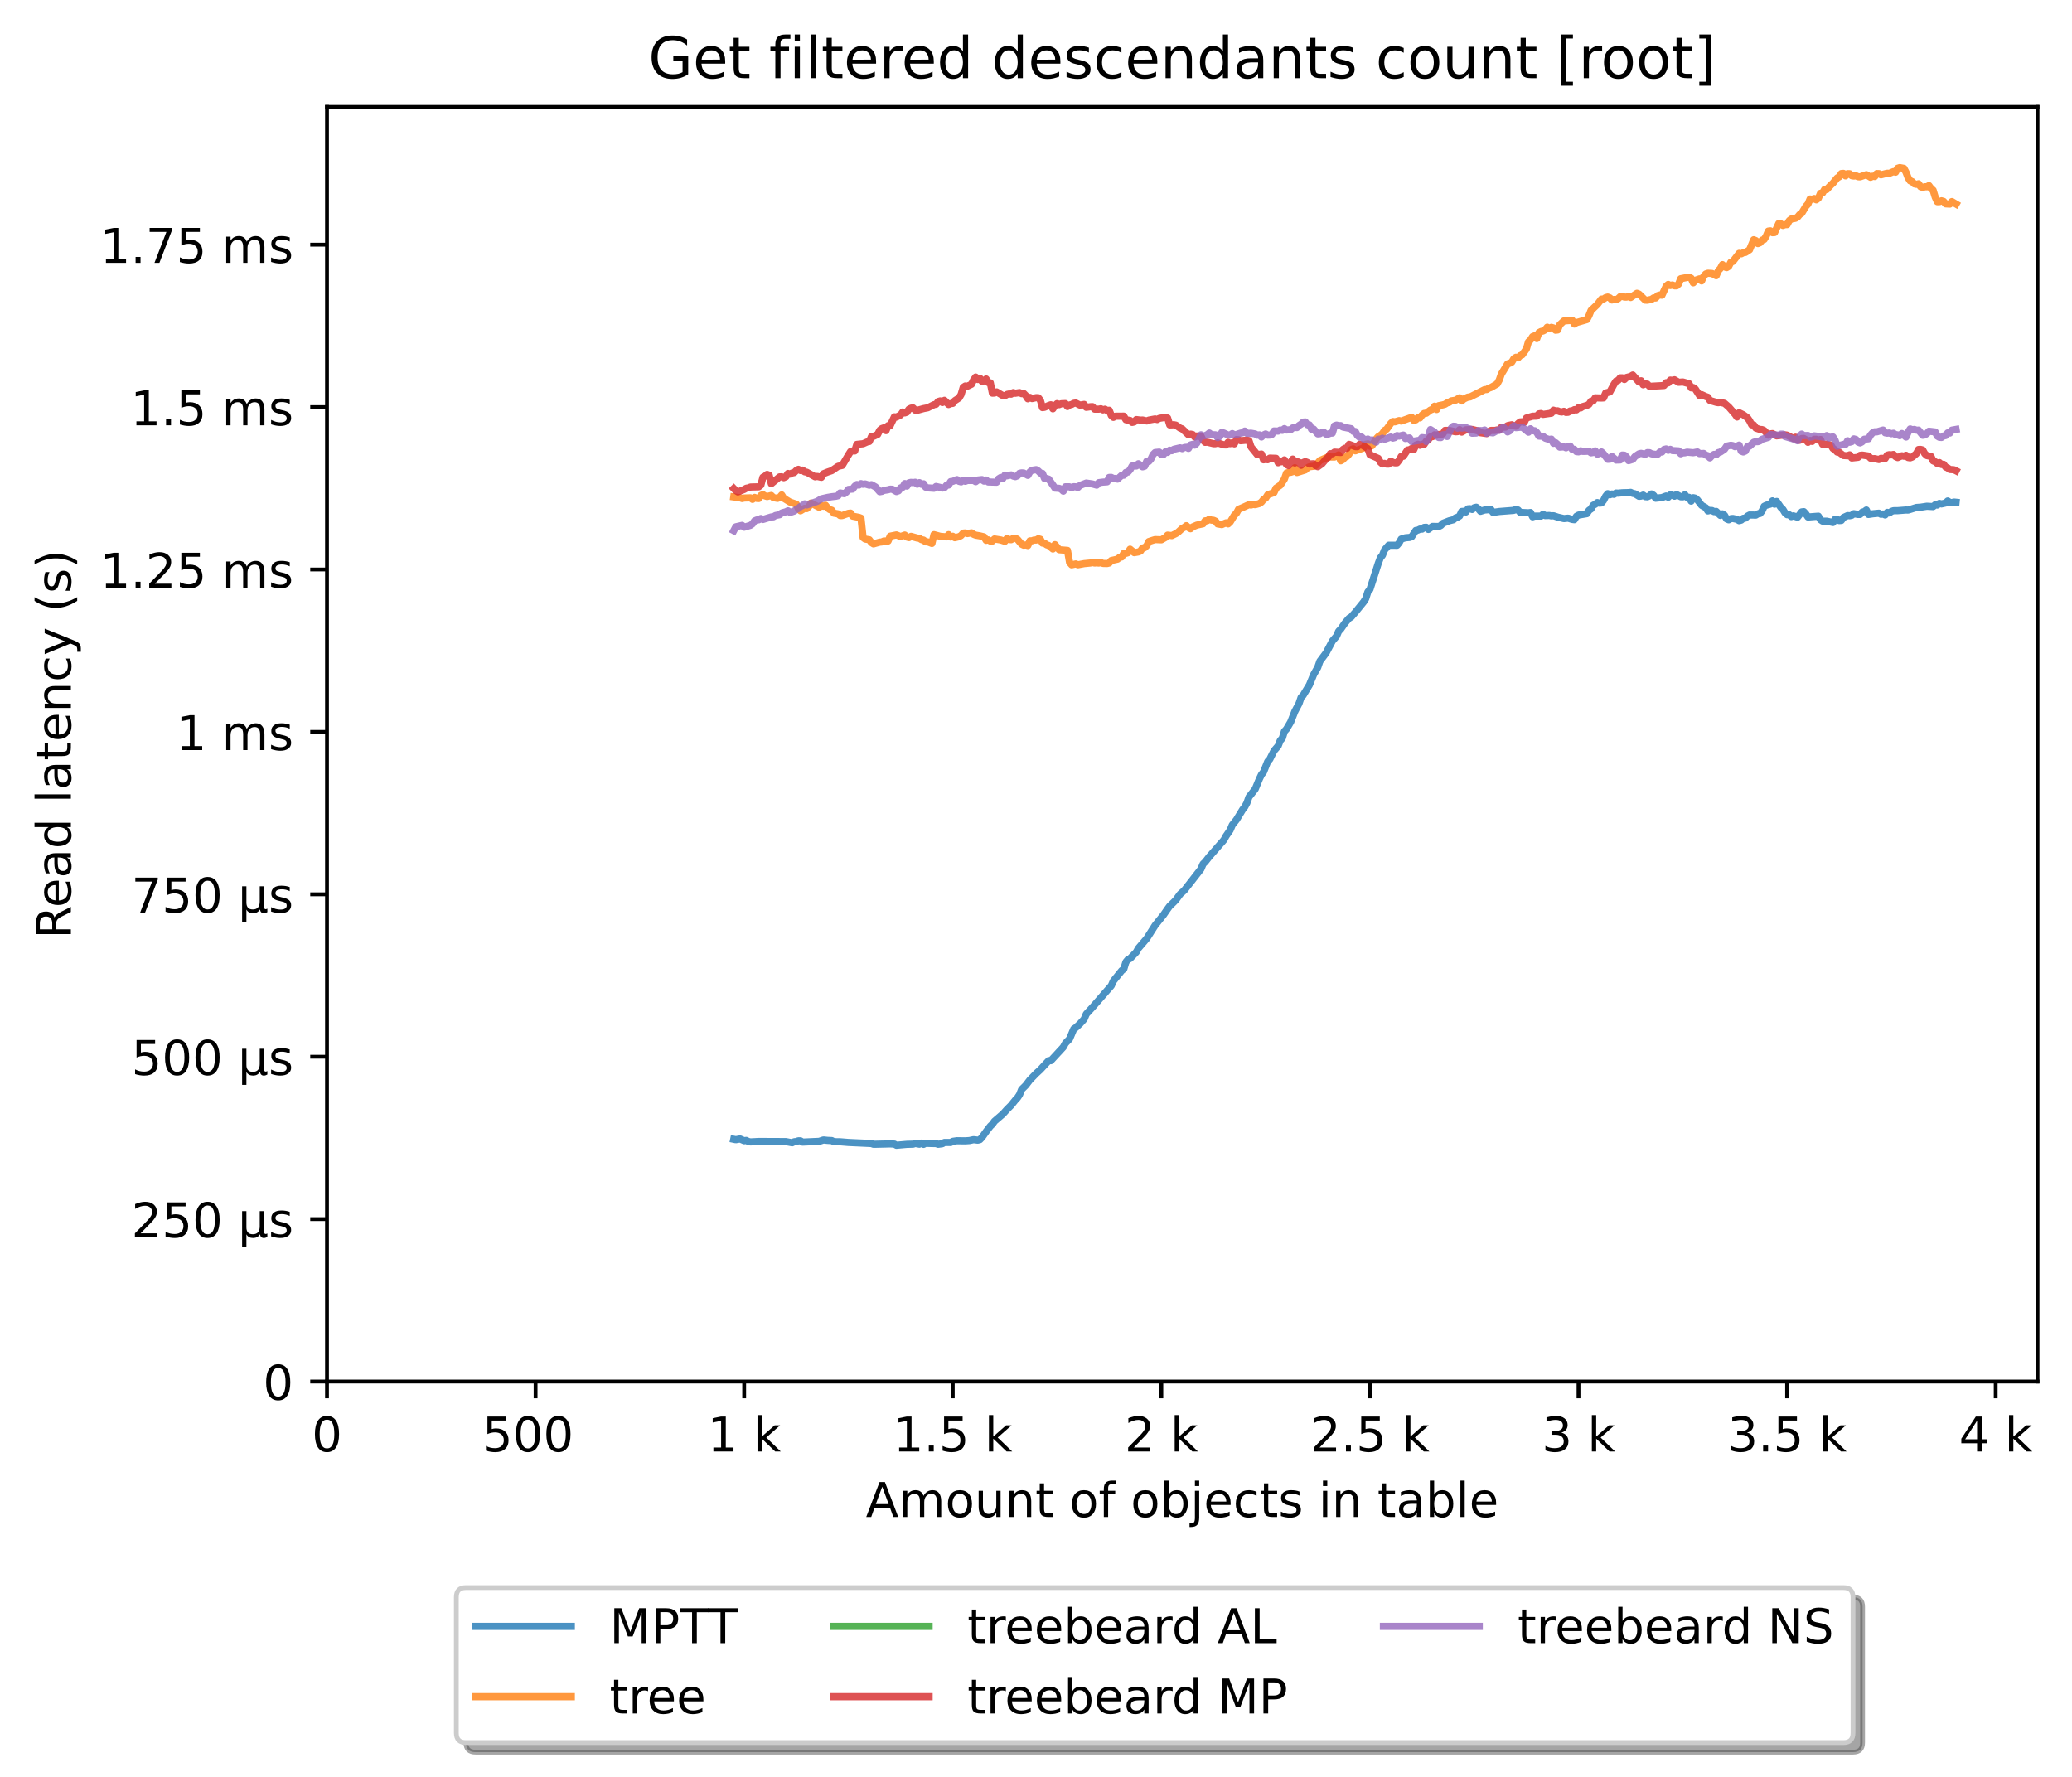 <?xml version="1.0" encoding="utf-8" standalone="no"?>
<!DOCTYPE svg PUBLIC "-//W3C//DTD SVG 1.1//EN"
  "http://www.w3.org/Graphics/SVG/1.1/DTD/svg11.dtd">
<!-- Created with matplotlib (https://matplotlib.org/) -->
<svg height="371.002pt" version="1.1" viewBox="0 0 432.592 371.002" width="432.592pt" xmlns="http://www.w3.org/2000/svg" xmlns:xlink="http://www.w3.org/1999/xlink">
 <defs>
  <style type="text/css">*{stroke-linecap:butt;stroke-linejoin:round;}</style>
 </defs>
 <g id="figure_1">
  <g id="patch_1">
   <path d="M 0 371.002 
L 432.592 371.002 
L 432.592 0 
L 0 0 
z
" style="fill:#ffffff;"/>
  </g>
  <g id="axes_1">
   <g id="patch_2">
    <path d="M 68.272 288.43 
L 425.392 288.43 
L 425.392 22.318 
L 68.272 22.318 
z
" style="fill:#ffffff;"/>
   </g>
   <g id="matplotlib.axis_1">
    <g id="xtick_1">
     <g id="line2d_1">
      <defs>
       <path d="M 0 0 
L 0 3.5 
" id="m76552ca670" style="stroke:#000000;stroke-width:0.8;"/>
      </defs>
      <g>
       <use style="stroke:#000000;stroke-width:0.8;" x="68.272" xlink:href="#m76552ca670" y="288.43"/>
      </g>
     </g>
     <g id="text_1">
      <!-- 0 -->
      <g transform="translate(65.091 303.029)scale(0.1 -0.1)">
       <defs>
        <path d="M 31.781 66.406 
Q 24.172 66.406 20.328 58.906 
Q 16.5 51.422 16.5 36.375 
Q 16.5 21.391 20.328 13.891 
Q 24.172 6.391 31.781 6.391 
Q 39.453 6.391 43.281 13.891 
Q 47.125 21.391 47.125 36.375 
Q 47.125 51.422 43.281 58.906 
Q 39.453 66.406 31.781 66.406 
z
M 31.781 74.219 
Q 44.047 74.219 50.516 64.516 
Q 56.984 54.828 56.984 36.375 
Q 56.984 17.969 50.516 8.266 
Q 44.047 -1.422 31.781 -1.422 
Q 19.531 -1.422 13.062 8.266 
Q 6.594 17.969 6.594 36.375 
Q 6.594 54.828 13.062 64.516 
Q 19.531 74.219 31.781 74.219 
z
" id="DejaVuSans-48"/>
       </defs>
       <use xlink:href="#DejaVuSans-48"/>
      </g>
     </g>
    </g>
    <g id="xtick_2">
     <g id="line2d_2">
      <g>
       <use style="stroke:#000000;stroke-width:0.8;" x="111.82" xlink:href="#m76552ca670" y="288.43"/>
      </g>
     </g>
     <g id="text_2">
      <!-- 500  -->
      <g transform="translate(100.688 303.029)scale(0.1 -0.1)">
       <defs>
        <path d="M 10.797 72.906 
L 49.516 72.906 
L 49.516 64.594 
L 19.828 64.594 
L 19.828 46.734 
Q 21.969 47.469 24.109 47.828 
Q 26.266 48.188 28.422 48.188 
Q 40.625 48.188 47.75 41.5 
Q 54.891 34.812 54.891 23.391 
Q 54.891 11.625 47.562 5.094 
Q 40.234 -1.422 26.906 -1.422 
Q 22.312 -1.422 17.547 -0.641 
Q 12.797 0.141 7.719 1.703 
L 7.719 11.625 
Q 12.109 9.234 16.797 8.062 
Q 21.484 6.891 26.703 6.891 
Q 35.156 6.891 40.078 11.328 
Q 45.016 15.766 45.016 23.391 
Q 45.016 31 40.078 35.438 
Q 35.156 39.891 26.703 39.891 
Q 22.75 39.891 18.812 39.016 
Q 14.891 38.141 10.797 36.281 
z
" id="DejaVuSans-53"/>
        <path id="DejaVuSans-32"/>
       </defs>
       <use xlink:href="#DejaVuSans-53"/>
       <use x="63.623" xlink:href="#DejaVuSans-48"/>
       <use x="127.246" xlink:href="#DejaVuSans-48"/>
       <use x="190.869" xlink:href="#DejaVuSans-32"/>
      </g>
     </g>
    </g>
    <g id="xtick_3">
     <g id="line2d_3">
      <g>
       <use style="stroke:#000000;stroke-width:0.8;" x="155.369" xlink:href="#m76552ca670" y="288.43"/>
      </g>
     </g>
     <g id="text_3">
      <!-- 1 k -->
      <g transform="translate(147.703 303.029)scale(0.1 -0.1)">
       <defs>
        <path d="M 12.406 8.297 
L 28.516 8.297 
L 28.516 63.922 
L 10.984 60.406 
L 10.984 69.391 
L 28.422 72.906 
L 38.281 72.906 
L 38.281 8.297 
L 54.391 8.297 
L 54.391 0 
L 12.406 0 
z
" id="DejaVuSans-49"/>
        <path d="M 9.078 75.984 
L 18.109 75.984 
L 18.109 31.109 
L 44.922 54.688 
L 56.391 54.688 
L 27.391 29.109 
L 57.625 0 
L 45.906 0 
L 18.109 26.703 
L 18.109 0 
L 9.078 0 
z
" id="DejaVuSans-107"/>
       </defs>
       <use xlink:href="#DejaVuSans-49"/>
       <use x="63.623" xlink:href="#DejaVuSans-32"/>
       <use x="95.41" xlink:href="#DejaVuSans-107"/>
      </g>
     </g>
    </g>
    <g id="xtick_4">
     <g id="line2d_4">
      <g>
       <use style="stroke:#000000;stroke-width:0.8;" x="198.918" xlink:href="#m76552ca670" y="288.43"/>
      </g>
     </g>
     <g id="text_4">
      <!-- 1.5 k -->
      <g transform="translate(186.482 303.029)scale(0.1 -0.1)">
       <defs>
        <path d="M 10.688 12.406 
L 21 12.406 
L 21 0 
L 10.688 0 
z
" id="DejaVuSans-46"/>
       </defs>
       <use xlink:href="#DejaVuSans-49"/>
       <use x="63.623" xlink:href="#DejaVuSans-46"/>
       <use x="95.41" xlink:href="#DejaVuSans-53"/>
       <use x="159.033" xlink:href="#DejaVuSans-32"/>
       <use x="190.82" xlink:href="#DejaVuSans-107"/>
      </g>
     </g>
    </g>
    <g id="xtick_5">
     <g id="line2d_5">
      <g>
       <use style="stroke:#000000;stroke-width:0.8;" x="242.466" xlink:href="#m76552ca670" y="288.43"/>
      </g>
     </g>
     <g id="text_5">
      <!-- 2 k -->
      <g transform="translate(234.801 303.029)scale(0.1 -0.1)">
       <defs>
        <path d="M 19.188 8.297 
L 53.609 8.297 
L 53.609 0 
L 7.328 0 
L 7.328 8.297 
Q 12.938 14.109 22.625 23.891 
Q 32.328 33.688 34.812 36.531 
Q 39.547 41.844 41.422 45.531 
Q 43.312 49.219 43.312 52.781 
Q 43.312 58.594 39.234 62.25 
Q 35.156 65.922 28.609 65.922 
Q 23.969 65.922 18.812 64.312 
Q 13.672 62.703 7.812 59.422 
L 7.812 69.391 
Q 13.766 71.781 18.938 73 
Q 24.125 74.219 28.422 74.219 
Q 39.75 74.219 46.484 68.547 
Q 53.219 62.891 53.219 53.422 
Q 53.219 48.922 51.531 44.891 
Q 49.859 40.875 45.406 35.406 
Q 44.188 33.984 37.641 27.219 
Q 31.109 20.453 19.188 8.297 
z
" id="DejaVuSans-50"/>
       </defs>
       <use xlink:href="#DejaVuSans-50"/>
       <use x="63.623" xlink:href="#DejaVuSans-32"/>
       <use x="95.41" xlink:href="#DejaVuSans-107"/>
      </g>
     </g>
    </g>
    <g id="xtick_6">
     <g id="line2d_6">
      <g>
       <use style="stroke:#000000;stroke-width:0.8;" x="286.015" xlink:href="#m76552ca670" y="288.43"/>
      </g>
     </g>
     <g id="text_6">
      <!-- 2.5 k -->
      <g transform="translate(273.579 303.029)scale(0.1 -0.1)">
       <use xlink:href="#DejaVuSans-50"/>
       <use x="63.623" xlink:href="#DejaVuSans-46"/>
       <use x="95.41" xlink:href="#DejaVuSans-53"/>
       <use x="159.033" xlink:href="#DejaVuSans-32"/>
       <use x="190.82" xlink:href="#DejaVuSans-107"/>
      </g>
     </g>
    </g>
    <g id="xtick_7">
     <g id="line2d_7">
      <g>
       <use style="stroke:#000000;stroke-width:0.8;" x="329.563" xlink:href="#m76552ca670" y="288.43"/>
      </g>
     </g>
     <g id="text_7">
      <!-- 3 k -->
      <g transform="translate(321.898 303.029)scale(0.1 -0.1)">
       <defs>
        <path d="M 40.578 39.312 
Q 47.656 37.797 51.625 33 
Q 55.609 28.219 55.609 21.188 
Q 55.609 10.406 48.188 4.484 
Q 40.766 -1.422 27.094 -1.422 
Q 22.516 -1.422 17.656 -0.516 
Q 12.797 0.391 7.625 2.203 
L 7.625 11.719 
Q 11.719 9.328 16.594 8.109 
Q 21.484 6.891 26.812 6.891 
Q 36.078 6.891 40.938 10.547 
Q 45.797 14.203 45.797 21.188 
Q 45.797 27.641 41.281 31.266 
Q 36.766 34.906 28.719 34.906 
L 20.219 34.906 
L 20.219 43.016 
L 29.109 43.016 
Q 36.375 43.016 40.234 45.922 
Q 44.094 48.828 44.094 54.297 
Q 44.094 59.906 40.109 62.906 
Q 36.141 65.922 28.719 65.922 
Q 24.656 65.922 20.016 65.031 
Q 15.375 64.156 9.812 62.312 
L 9.812 71.094 
Q 15.438 72.656 20.344 73.438 
Q 25.25 74.219 29.594 74.219 
Q 40.828 74.219 47.359 69.109 
Q 53.906 64.016 53.906 55.328 
Q 53.906 49.266 50.438 45.094 
Q 46.969 40.922 40.578 39.312 
z
" id="DejaVuSans-51"/>
       </defs>
       <use xlink:href="#DejaVuSans-51"/>
       <use x="63.623" xlink:href="#DejaVuSans-32"/>
       <use x="95.41" xlink:href="#DejaVuSans-107"/>
      </g>
     </g>
    </g>
    <g id="xtick_8">
     <g id="line2d_8">
      <g>
       <use style="stroke:#000000;stroke-width:0.8;" x="373.112" xlink:href="#m76552ca670" y="288.43"/>
      </g>
     </g>
     <g id="text_8">
      <!-- 3.5 k -->
      <g transform="translate(360.676 303.029)scale(0.1 -0.1)">
       <use xlink:href="#DejaVuSans-51"/>
       <use x="63.623" xlink:href="#DejaVuSans-46"/>
       <use x="95.41" xlink:href="#DejaVuSans-53"/>
       <use x="159.033" xlink:href="#DejaVuSans-32"/>
       <use x="190.82" xlink:href="#DejaVuSans-107"/>
      </g>
     </g>
    </g>
    <g id="xtick_9">
     <g id="line2d_9">
      <g>
       <use style="stroke:#000000;stroke-width:0.8;" x="416.66" xlink:href="#m76552ca670" y="288.43"/>
      </g>
     </g>
     <g id="text_9">
      <!-- 4 k -->
      <g transform="translate(408.995 303.029)scale(0.1 -0.1)">
       <defs>
        <path d="M 37.797 64.312 
L 12.891 25.391 
L 37.797 25.391 
z
M 35.203 72.906 
L 47.609 72.906 
L 47.609 25.391 
L 58.016 25.391 
L 58.016 17.188 
L 47.609 17.188 
L 47.609 0 
L 37.797 0 
L 37.797 17.188 
L 4.891 17.188 
L 4.891 26.703 
z
" id="DejaVuSans-52"/>
       </defs>
       <use xlink:href="#DejaVuSans-52"/>
       <use x="63.623" xlink:href="#DejaVuSans-32"/>
       <use x="95.41" xlink:href="#DejaVuSans-107"/>
      </g>
     </g>
    </g>
    <g id="text_10">
     <!-- Amount of objects in table -->
     <g transform="translate(180.773 316.707)scale(0.1 -0.1)">
      <defs>
       <path d="M 34.188 63.188 
L 20.797 26.906 
L 47.609 26.906 
z
M 28.609 72.906 
L 39.797 72.906 
L 67.578 0 
L 57.328 0 
L 50.688 18.703 
L 17.828 18.703 
L 11.188 0 
L 0.781 0 
z
" id="DejaVuSans-65"/>
       <path d="M 52 44.188 
Q 55.375 50.25 60.062 53.125 
Q 64.75 56 71.094 56 
Q 79.641 56 84.281 50.016 
Q 88.922 44.047 88.922 33.016 
L 88.922 0 
L 79.891 0 
L 79.891 32.719 
Q 79.891 40.578 77.094 44.375 
Q 74.312 48.188 68.609 48.188 
Q 61.625 48.188 57.562 43.547 
Q 53.516 38.922 53.516 30.906 
L 53.516 0 
L 44.484 0 
L 44.484 32.719 
Q 44.484 40.625 41.703 44.406 
Q 38.922 48.188 33.109 48.188 
Q 26.219 48.188 22.156 43.531 
Q 18.109 38.875 18.109 30.906 
L 18.109 0 
L 9.078 0 
L 9.078 54.688 
L 18.109 54.688 
L 18.109 46.188 
Q 21.188 51.219 25.484 53.609 
Q 29.781 56 35.688 56 
Q 41.656 56 45.828 52.969 
Q 50 49.953 52 44.188 
z
" id="DejaVuSans-109"/>
       <path d="M 30.609 48.391 
Q 23.391 48.391 19.188 42.75 
Q 14.984 37.109 14.984 27.297 
Q 14.984 17.484 19.156 11.844 
Q 23.344 6.203 30.609 6.203 
Q 37.797 6.203 41.984 11.859 
Q 46.188 17.531 46.188 27.297 
Q 46.188 37.016 41.984 42.703 
Q 37.797 48.391 30.609 48.391 
z
M 30.609 56 
Q 42.328 56 49.016 48.375 
Q 55.719 40.766 55.719 27.297 
Q 55.719 13.875 49.016 6.219 
Q 42.328 -1.422 30.609 -1.422 
Q 18.844 -1.422 12.172 6.219 
Q 5.516 13.875 5.516 27.297 
Q 5.516 40.766 12.172 48.375 
Q 18.844 56 30.609 56 
z
" id="DejaVuSans-111"/>
       <path d="M 8.5 21.578 
L 8.5 54.688 
L 17.484 54.688 
L 17.484 21.922 
Q 17.484 14.156 20.5 10.266 
Q 23.531 6.391 29.594 6.391 
Q 36.859 6.391 41.078 11.031 
Q 45.312 15.672 45.312 23.688 
L 45.312 54.688 
L 54.297 54.688 
L 54.297 0 
L 45.312 0 
L 45.312 8.406 
Q 42.047 3.422 37.719 1 
Q 33.406 -1.422 27.688 -1.422 
Q 18.266 -1.422 13.375 4.438 
Q 8.5 10.297 8.5 21.578 
z
M 31.109 56 
z
" id="DejaVuSans-117"/>
       <path d="M 54.891 33.016 
L 54.891 0 
L 45.906 0 
L 45.906 32.719 
Q 45.906 40.484 42.875 44.328 
Q 39.844 48.188 33.797 48.188 
Q 26.516 48.188 22.312 43.547 
Q 18.109 38.922 18.109 30.906 
L 18.109 0 
L 9.078 0 
L 9.078 54.688 
L 18.109 54.688 
L 18.109 46.188 
Q 21.344 51.125 25.703 53.562 
Q 30.078 56 35.797 56 
Q 45.219 56 50.047 50.172 
Q 54.891 44.344 54.891 33.016 
z
" id="DejaVuSans-110"/>
       <path d="M 18.312 70.219 
L 18.312 54.688 
L 36.812 54.688 
L 36.812 47.703 
L 18.312 47.703 
L 18.312 18.016 
Q 18.312 11.328 20.141 9.422 
Q 21.969 7.516 27.594 7.516 
L 36.812 7.516 
L 36.812 0 
L 27.594 0 
Q 17.188 0 13.234 3.875 
Q 9.281 7.766 9.281 18.016 
L 9.281 47.703 
L 2.688 47.703 
L 2.688 54.688 
L 9.281 54.688 
L 9.281 70.219 
z
" id="DejaVuSans-116"/>
       <path d="M 37.109 75.984 
L 37.109 68.5 
L 28.516 68.5 
Q 23.688 68.5 21.797 66.547 
Q 19.922 64.594 19.922 59.516 
L 19.922 54.688 
L 34.719 54.688 
L 34.719 47.703 
L 19.922 47.703 
L 19.922 0 
L 10.891 0 
L 10.891 47.703 
L 2.297 47.703 
L 2.297 54.688 
L 10.891 54.688 
L 10.891 58.5 
Q 10.891 67.625 15.141 71.797 
Q 19.391 75.984 28.609 75.984 
z
" id="DejaVuSans-102"/>
       <path d="M 48.688 27.297 
Q 48.688 37.203 44.609 42.844 
Q 40.531 48.484 33.406 48.484 
Q 26.266 48.484 22.188 42.844 
Q 18.109 37.203 18.109 27.297 
Q 18.109 17.391 22.188 11.75 
Q 26.266 6.109 33.406 6.109 
Q 40.531 6.109 44.609 11.75 
Q 48.688 17.391 48.688 27.297 
z
M 18.109 46.391 
Q 20.953 51.266 25.266 53.625 
Q 29.594 56 35.594 56 
Q 45.562 56 51.781 48.094 
Q 58.016 40.188 58.016 27.297 
Q 58.016 14.406 51.781 6.484 
Q 45.562 -1.422 35.594 -1.422 
Q 29.594 -1.422 25.266 0.953 
Q 20.953 3.328 18.109 8.203 
L 18.109 0 
L 9.078 0 
L 9.078 75.984 
L 18.109 75.984 
z
" id="DejaVuSans-98"/>
       <path d="M 9.422 54.688 
L 18.406 54.688 
L 18.406 -0.984 
Q 18.406 -11.422 14.422 -16.109 
Q 10.453 -20.797 1.609 -20.797 
L -1.812 -20.797 
L -1.812 -13.188 
L 0.594 -13.188 
Q 5.719 -13.188 7.562 -10.812 
Q 9.422 -8.453 9.422 -0.984 
z
M 9.422 75.984 
L 18.406 75.984 
L 18.406 64.594 
L 9.422 64.594 
z
" id="DejaVuSans-106"/>
       <path d="M 56.203 29.594 
L 56.203 25.203 
L 14.891 25.203 
Q 15.484 15.922 20.484 11.062 
Q 25.484 6.203 34.422 6.203 
Q 39.594 6.203 44.453 7.469 
Q 49.312 8.734 54.109 11.281 
L 54.109 2.781 
Q 49.266 0.734 44.188 -0.344 
Q 39.109 -1.422 33.891 -1.422 
Q 20.797 -1.422 13.156 6.188 
Q 5.516 13.812 5.516 26.812 
Q 5.516 40.234 12.766 48.109 
Q 20.016 56 32.328 56 
Q 43.359 56 49.781 48.891 
Q 56.203 41.797 56.203 29.594 
z
M 47.219 32.234 
Q 47.125 39.594 43.094 43.984 
Q 39.062 48.391 32.422 48.391 
Q 24.906 48.391 20.391 44.141 
Q 15.875 39.891 15.188 32.172 
z
" id="DejaVuSans-101"/>
       <path d="M 48.781 52.594 
L 48.781 44.188 
Q 44.969 46.297 41.141 47.344 
Q 37.312 48.391 33.406 48.391 
Q 24.656 48.391 19.812 42.844 
Q 14.984 37.312 14.984 27.297 
Q 14.984 17.281 19.812 11.734 
Q 24.656 6.203 33.406 6.203 
Q 37.312 6.203 41.141 7.25 
Q 44.969 8.297 48.781 10.406 
L 48.781 2.094 
Q 45.016 0.344 40.984 -0.531 
Q 36.969 -1.422 32.422 -1.422 
Q 20.062 -1.422 12.781 6.344 
Q 5.516 14.109 5.516 27.297 
Q 5.516 40.672 12.859 48.328 
Q 20.219 56 33.016 56 
Q 37.156 56 41.109 55.141 
Q 45.062 54.297 48.781 52.594 
z
" id="DejaVuSans-99"/>
       <path d="M 44.281 53.078 
L 44.281 44.578 
Q 40.484 46.531 36.375 47.5 
Q 32.281 48.484 27.875 48.484 
Q 21.188 48.484 17.844 46.438 
Q 14.5 44.391 14.5 40.281 
Q 14.5 37.156 16.891 35.375 
Q 19.281 33.594 26.516 31.984 
L 29.594 31.297 
Q 39.156 29.25 43.188 25.516 
Q 47.219 21.781 47.219 15.094 
Q 47.219 7.469 41.188 3.016 
Q 35.156 -1.422 24.609 -1.422 
Q 20.219 -1.422 15.453 -0.562 
Q 10.688 0.297 5.422 2 
L 5.422 11.281 
Q 10.406 8.688 15.234 7.391 
Q 20.062 6.109 24.812 6.109 
Q 31.156 6.109 34.562 8.281 
Q 37.984 10.453 37.984 14.406 
Q 37.984 18.062 35.516 20.016 
Q 33.062 21.969 24.703 23.781 
L 21.578 24.516 
Q 13.234 26.266 9.516 29.906 
Q 5.812 33.547 5.812 39.891 
Q 5.812 47.609 11.281 51.797 
Q 16.75 56 26.812 56 
Q 31.781 56 36.172 55.266 
Q 40.578 54.547 44.281 53.078 
z
" id="DejaVuSans-115"/>
       <path d="M 9.422 54.688 
L 18.406 54.688 
L 18.406 0 
L 9.422 0 
z
M 9.422 75.984 
L 18.406 75.984 
L 18.406 64.594 
L 9.422 64.594 
z
" id="DejaVuSans-105"/>
       <path d="M 34.281 27.484 
Q 23.391 27.484 19.188 25 
Q 14.984 22.516 14.984 16.5 
Q 14.984 11.719 18.141 8.906 
Q 21.297 6.109 26.703 6.109 
Q 34.188 6.109 38.703 11.406 
Q 43.219 16.703 43.219 25.484 
L 43.219 27.484 
z
M 52.203 31.203 
L 52.203 0 
L 43.219 0 
L 43.219 8.297 
Q 40.141 3.328 35.547 0.953 
Q 30.953 -1.422 24.312 -1.422 
Q 15.922 -1.422 10.953 3.297 
Q 6 8.016 6 15.922 
Q 6 25.141 12.172 29.828 
Q 18.359 34.516 30.609 34.516 
L 43.219 34.516 
L 43.219 35.406 
Q 43.219 41.609 39.141 45 
Q 35.062 48.391 27.688 48.391 
Q 23 48.391 18.547 47.266 
Q 14.109 46.141 10.016 43.891 
L 10.016 52.203 
Q 14.938 54.109 19.578 55.047 
Q 24.219 56 28.609 56 
Q 40.484 56 46.344 49.844 
Q 52.203 43.703 52.203 31.203 
z
" id="DejaVuSans-97"/>
       <path d="M 9.422 75.984 
L 18.406 75.984 
L 18.406 0 
L 9.422 0 
z
" id="DejaVuSans-108"/>
      </defs>
      <use xlink:href="#DejaVuSans-65"/>
      <use x="68.408" xlink:href="#DejaVuSans-109"/>
      <use x="165.82" xlink:href="#DejaVuSans-111"/>
      <use x="227.002" xlink:href="#DejaVuSans-117"/>
      <use x="290.381" xlink:href="#DejaVuSans-110"/>
      <use x="353.76" xlink:href="#DejaVuSans-116"/>
      <use x="392.969" xlink:href="#DejaVuSans-32"/>
      <use x="424.756" xlink:href="#DejaVuSans-111"/>
      <use x="485.938" xlink:href="#DejaVuSans-102"/>
      <use x="521.143" xlink:href="#DejaVuSans-32"/>
      <use x="552.93" xlink:href="#DejaVuSans-111"/>
      <use x="614.111" xlink:href="#DejaVuSans-98"/>
      <use x="677.588" xlink:href="#DejaVuSans-106"/>
      <use x="705.371" xlink:href="#DejaVuSans-101"/>
      <use x="766.895" xlink:href="#DejaVuSans-99"/>
      <use x="821.875" xlink:href="#DejaVuSans-116"/>
      <use x="861.084" xlink:href="#DejaVuSans-115"/>
      <use x="913.184" xlink:href="#DejaVuSans-32"/>
      <use x="944.971" xlink:href="#DejaVuSans-105"/>
      <use x="972.754" xlink:href="#DejaVuSans-110"/>
      <use x="1036.133" xlink:href="#DejaVuSans-32"/>
      <use x="1067.92" xlink:href="#DejaVuSans-116"/>
      <use x="1107.129" xlink:href="#DejaVuSans-97"/>
      <use x="1168.408" xlink:href="#DejaVuSans-98"/>
      <use x="1231.885" xlink:href="#DejaVuSans-108"/>
      <use x="1259.668" xlink:href="#DejaVuSans-101"/>
     </g>
    </g>
   </g>
   <g id="matplotlib.axis_2">
    <g id="ytick_1">
     <g id="line2d_10">
      <defs>
       <path d="M 0 0 
L -3.5 0 
" id="m6c17329ce9" style="stroke:#000000;stroke-width:0.8;"/>
      </defs>
      <g>
       <use style="stroke:#000000;stroke-width:0.8;" x="68.272" xlink:href="#m6c17329ce9" y="288.43"/>
      </g>
     </g>
     <g id="text_11">
      <!-- 0 -->
      <g transform="translate(54.909 292.229)scale(0.1 -0.1)">
       <use xlink:href="#DejaVuSans-48"/>
      </g>
     </g>
    </g>
    <g id="ytick_2">
     <g id="line2d_11">
      <g>
       <use style="stroke:#000000;stroke-width:0.8;" x="68.272" xlink:href="#m6c17329ce9" y="254.523"/>
      </g>
     </g>
     <g id="text_12">
      <!-- 250 µs -->
      <g transform="translate(27.434 258.322)scale(0.1 -0.1)">
       <defs>
        <path d="M 8.5 -20.797 
L 8.5 54.688 
L 17.484 54.688 
L 17.484 20.703 
Q 17.484 13.625 20.844 10 
Q 24.219 6.391 30.812 6.391 
Q 38.031 6.391 41.672 10.484 
Q 45.312 14.594 45.312 22.797 
L 45.312 54.688 
L 54.297 54.688 
L 54.297 12.594 
Q 54.297 9.672 55.141 8.281 
Q 56 6.891 57.812 6.891 
Q 58.25 6.891 59.031 7.156 
Q 59.812 7.422 61.188 8.016 
L 61.188 0.781 
Q 59.188 -0.344 57.391 -0.875 
Q 55.609 -1.422 53.906 -1.422 
Q 50.531 -1.422 48.531 0.484 
Q 46.531 2.391 45.797 6.297 
Q 43.359 2.438 39.812 0.5 
Q 36.281 -1.422 31.5 -1.422 
Q 26.516 -1.422 23.016 0.484 
Q 19.531 2.391 17.484 6.203 
L 17.484 -20.797 
z
" id="DejaVuSans-181"/>
       </defs>
       <use xlink:href="#DejaVuSans-50"/>
       <use x="63.623" xlink:href="#DejaVuSans-53"/>
       <use x="127.246" xlink:href="#DejaVuSans-48"/>
       <use x="190.869" xlink:href="#DejaVuSans-32"/>
       <use x="222.656" xlink:href="#DejaVuSans-181"/>
       <use x="286.279" xlink:href="#DejaVuSans-115"/>
      </g>
     </g>
    </g>
    <g id="ytick_3">
     <g id="line2d_12">
      <g>
       <use style="stroke:#000000;stroke-width:0.8;" x="68.272" xlink:href="#m6c17329ce9" y="220.616"/>
      </g>
     </g>
     <g id="text_13">
      <!-- 500 µs -->
      <g transform="translate(27.434 224.415)scale(0.1 -0.1)">
       <use xlink:href="#DejaVuSans-53"/>
       <use x="63.623" xlink:href="#DejaVuSans-48"/>
       <use x="127.246" xlink:href="#DejaVuSans-48"/>
       <use x="190.869" xlink:href="#DejaVuSans-32"/>
       <use x="222.656" xlink:href="#DejaVuSans-181"/>
       <use x="286.279" xlink:href="#DejaVuSans-115"/>
      </g>
     </g>
    </g>
    <g id="ytick_4">
     <g id="line2d_13">
      <g>
       <use style="stroke:#000000;stroke-width:0.8;" x="68.272" xlink:href="#m6c17329ce9" y="186.709"/>
      </g>
     </g>
     <g id="text_14">
      <!-- 750 µs -->
      <g transform="translate(27.434 190.508)scale(0.1 -0.1)">
       <defs>
        <path d="M 8.203 72.906 
L 55.078 72.906 
L 55.078 68.703 
L 28.609 0 
L 18.312 0 
L 43.219 64.594 
L 8.203 64.594 
z
" id="DejaVuSans-55"/>
       </defs>
       <use xlink:href="#DejaVuSans-55"/>
       <use x="63.623" xlink:href="#DejaVuSans-53"/>
       <use x="127.246" xlink:href="#DejaVuSans-48"/>
       <use x="190.869" xlink:href="#DejaVuSans-32"/>
       <use x="222.656" xlink:href="#DejaVuSans-181"/>
       <use x="286.279" xlink:href="#DejaVuSans-115"/>
      </g>
     </g>
    </g>
    <g id="ytick_5">
     <g id="line2d_14">
      <g>
       <use style="stroke:#000000;stroke-width:0.8;" x="68.272" xlink:href="#m6c17329ce9" y="152.802"/>
      </g>
     </g>
     <g id="text_15">
      <!-- 1 ms -->
      <g transform="translate(36.781 156.601)scale(0.1 -0.1)">
       <use xlink:href="#DejaVuSans-49"/>
       <use x="63.623" xlink:href="#DejaVuSans-32"/>
       <use x="95.41" xlink:href="#DejaVuSans-109"/>
       <use x="192.822" xlink:href="#DejaVuSans-115"/>
      </g>
     </g>
    </g>
    <g id="ytick_6">
     <g id="line2d_15">
      <g>
       <use style="stroke:#000000;stroke-width:0.8;" x="68.272" xlink:href="#m6c17329ce9" y="118.895"/>
      </g>
     </g>
     <g id="text_16">
      <!-- 1.25 ms -->
      <g transform="translate(20.878 122.694)scale(0.1 -0.1)">
       <use xlink:href="#DejaVuSans-49"/>
       <use x="63.623" xlink:href="#DejaVuSans-46"/>
       <use x="95.41" xlink:href="#DejaVuSans-50"/>
       <use x="159.033" xlink:href="#DejaVuSans-53"/>
       <use x="222.656" xlink:href="#DejaVuSans-32"/>
       <use x="254.443" xlink:href="#DejaVuSans-109"/>
       <use x="351.855" xlink:href="#DejaVuSans-115"/>
      </g>
     </g>
    </g>
    <g id="ytick_7">
     <g id="line2d_16">
      <g>
       <use style="stroke:#000000;stroke-width:0.8;" x="68.272" xlink:href="#m6c17329ce9" y="84.988"/>
      </g>
     </g>
     <g id="text_17">
      <!-- 1.5 ms -->
      <g transform="translate(27.241 88.787)scale(0.1 -0.1)">
       <use xlink:href="#DejaVuSans-49"/>
       <use x="63.623" xlink:href="#DejaVuSans-46"/>
       <use x="95.41" xlink:href="#DejaVuSans-53"/>
       <use x="159.033" xlink:href="#DejaVuSans-32"/>
       <use x="190.82" xlink:href="#DejaVuSans-109"/>
       <use x="288.232" xlink:href="#DejaVuSans-115"/>
      </g>
     </g>
    </g>
    <g id="ytick_8">
     <g id="line2d_17">
      <g>
       <use style="stroke:#000000;stroke-width:0.8;" x="68.272" xlink:href="#m6c17329ce9" y="51.081"/>
      </g>
     </g>
     <g id="text_18">
      <!-- 1.75 ms -->
      <g transform="translate(20.878 54.88)scale(0.1 -0.1)">
       <use xlink:href="#DejaVuSans-49"/>
       <use x="63.623" xlink:href="#DejaVuSans-46"/>
       <use x="95.41" xlink:href="#DejaVuSans-55"/>
       <use x="159.033" xlink:href="#DejaVuSans-53"/>
       <use x="222.656" xlink:href="#DejaVuSans-32"/>
       <use x="254.443" xlink:href="#DejaVuSans-109"/>
       <use x="351.855" xlink:href="#DejaVuSans-115"/>
      </g>
     </g>
    </g>
    <g id="text_19">
     <!-- Read latency (s) -->
     <g transform="translate(14.798 195.99)rotate(-90)scale(0.1 -0.1)">
      <defs>
       <path d="M 44.391 34.188 
Q 47.562 33.109 50.562 29.594 
Q 53.562 26.078 56.594 19.922 
L 66.609 0 
L 56 0 
L 46.688 18.703 
Q 43.062 26.031 39.672 28.422 
Q 36.281 30.812 30.422 30.812 
L 19.672 30.812 
L 19.672 0 
L 9.812 0 
L 9.812 72.906 
L 32.078 72.906 
Q 44.578 72.906 50.734 67.672 
Q 56.891 62.453 56.891 51.906 
Q 56.891 45.016 53.688 40.469 
Q 50.484 35.938 44.391 34.188 
z
M 19.672 64.797 
L 19.672 38.922 
L 32.078 38.922 
Q 39.203 38.922 42.844 42.219 
Q 46.484 45.516 46.484 51.906 
Q 46.484 58.297 42.844 61.547 
Q 39.203 64.797 32.078 64.797 
z
" id="DejaVuSans-82"/>
       <path d="M 45.406 46.391 
L 45.406 75.984 
L 54.391 75.984 
L 54.391 0 
L 45.406 0 
L 45.406 8.203 
Q 42.578 3.328 38.25 0.953 
Q 33.938 -1.422 27.875 -1.422 
Q 17.969 -1.422 11.734 6.484 
Q 5.516 14.406 5.516 27.297 
Q 5.516 40.188 11.734 48.094 
Q 17.969 56 27.875 56 
Q 33.938 56 38.25 53.625 
Q 42.578 51.266 45.406 46.391 
z
M 14.797 27.297 
Q 14.797 17.391 18.875 11.75 
Q 22.953 6.109 30.078 6.109 
Q 37.203 6.109 41.297 11.75 
Q 45.406 17.391 45.406 27.297 
Q 45.406 37.203 41.297 42.844 
Q 37.203 48.484 30.078 48.484 
Q 22.953 48.484 18.875 42.844 
Q 14.797 37.203 14.797 27.297 
z
" id="DejaVuSans-100"/>
       <path d="M 32.172 -5.078 
Q 28.375 -14.844 24.75 -17.812 
Q 21.141 -20.797 15.094 -20.797 
L 7.906 -20.797 
L 7.906 -13.281 
L 13.188 -13.281 
Q 16.891 -13.281 18.938 -11.516 
Q 21 -9.766 23.484 -3.219 
L 25.094 0.875 
L 2.984 54.688 
L 12.5 54.688 
L 29.594 11.922 
L 46.688 54.688 
L 56.203 54.688 
z
" id="DejaVuSans-121"/>
       <path d="M 31 75.875 
Q 24.469 64.656 21.281 53.656 
Q 18.109 42.672 18.109 31.391 
Q 18.109 20.125 21.312 9.062 
Q 24.516 -2 31 -13.188 
L 23.188 -13.188 
Q 15.875 -1.703 12.234 9.375 
Q 8.594 20.453 8.594 31.391 
Q 8.594 42.281 12.203 53.312 
Q 15.828 64.359 23.188 75.875 
z
" id="DejaVuSans-40"/>
       <path d="M 8.016 75.875 
L 15.828 75.875 
Q 23.141 64.359 26.781 53.312 
Q 30.422 42.281 30.422 31.391 
Q 30.422 20.453 26.781 9.375 
Q 23.141 -1.703 15.828 -13.188 
L 8.016 -13.188 
Q 14.5 -2 17.703 9.062 
Q 20.906 20.125 20.906 31.391 
Q 20.906 42.672 17.703 53.656 
Q 14.5 64.656 8.016 75.875 
z
" id="DejaVuSans-41"/>
      </defs>
      <use xlink:href="#DejaVuSans-82"/>
      <use x="64.982" xlink:href="#DejaVuSans-101"/>
      <use x="126.506" xlink:href="#DejaVuSans-97"/>
      <use x="187.785" xlink:href="#DejaVuSans-100"/>
      <use x="251.262" xlink:href="#DejaVuSans-32"/>
      <use x="283.049" xlink:href="#DejaVuSans-108"/>
      <use x="310.832" xlink:href="#DejaVuSans-97"/>
      <use x="372.111" xlink:href="#DejaVuSans-116"/>
      <use x="411.32" xlink:href="#DejaVuSans-101"/>
      <use x="472.844" xlink:href="#DejaVuSans-110"/>
      <use x="536.223" xlink:href="#DejaVuSans-99"/>
      <use x="591.203" xlink:href="#DejaVuSans-121"/>
      <use x="650.383" xlink:href="#DejaVuSans-32"/>
      <use x="682.17" xlink:href="#DejaVuSans-40"/>
      <use x="721.184" xlink:href="#DejaVuSans-115"/>
      <use x="773.283" xlink:href="#DejaVuSans-41"/>
     </g>
    </g>
   </g>
   <g id="line2d_18">
    <path clip-path="url(#p921b2a6d0e)" d="M 153.192 237.855 
L 153.627 237.944 
L 154.498 237.786 
L 155.369 238.162 
L 155.804 238.095 
L 156.24 238.315 
L 156.675 238.406 
L 158.417 238.317 
L 164.079 238.341 
L 165.385 238.585 
L 165.821 238.367 
L 166.256 238.335 
L 166.692 238.173 
L 167.127 238.18 
L 167.563 238.447 
L 171.046 238.29 
L 171.917 237.999 
L 172.788 238.089 
L 173.659 238.128 
L 174.095 238.363 
L 175.401 238.38 
L 177.143 238.522 
L 181.934 238.742 
L 182.369 238.904 
L 185.853 238.823 
L 186.724 238.858 
L 187.159 239.105 
L 189.337 238.911 
L 190.643 238.878 
L 191.079 238.726 
L 191.95 238.884 
L 192.385 238.657 
L 192.821 238.916 
L 193.256 238.692 
L 194.127 238.725 
L 195.434 238.754 
L 195.869 238.9 
L 196.74 238.786 
L 197.176 238.523 
L 198.482 238.531 
L 198.918 238.287 
L 199.789 238.161 
L 201.53 238.186 
L 202.401 238.126 
L 203.272 237.938 
L 204.143 238.043 
L 204.579 237.93 
L 205.014 237.477 
L 205.885 236.251 
L 206.756 235.123 
L 207.192 234.708 
L 207.627 234.091 
L 209.369 232.592 
L 210.24 231.625 
L 211.111 230.751 
L 211.982 229.665 
L 212.418 229.202 
L 212.853 228.558 
L 213.289 227.454 
L 214.16 226.59 
L 215.031 225.451 
L 216.337 224.107 
L 217.208 223.306 
L 218.95 221.424 
L 219.385 221.444 
L 221.998 218.61 
L 222.434 217.807 
L 223.305 216.901 
L 224.176 214.829 
L 224.611 214.54 
L 225.482 213.727 
L 226.353 212.755 
L 226.789 211.711 
L 228.095 210.29 
L 232.014 205.787 
L 232.45 204.808 
L 234.192 202.642 
L 234.627 202.307 
L 235.063 200.85 
L 235.498 200.319 
L 235.934 200.122 
L 237.24 198.761 
L 237.676 197.973 
L 239.418 195.936 
L 241.16 193.193 
L 242.902 191.015 
L 243.773 189.756 
L 244.208 189.165 
L 245.079 188.329 
L 245.515 187.87 
L 246.386 186.67 
L 247.256 185.89 
L 250.74 181.417 
L 251.176 180.369 
L 251.611 179.953 
L 252.482 178.843 
L 255.531 175.355 
L 255.966 174.556 
L 256.837 173.286 
L 257.273 172.242 
L 258.144 171.145 
L 259.45 169.003 
L 259.886 168.453 
L 260.321 167.652 
L 260.757 166.4 
L 262.063 164.734 
L 262.934 162.624 
L 263.369 161.717 
L 263.805 161.167 
L 264.676 158.971 
L 265.111 158.502 
L 265.982 156.746 
L 266.853 155.732 
L 267.289 154.614 
L 267.724 154.113 
L 268.16 152.691 
L 268.595 152.218 
L 269.466 150.735 
L 270.337 148.526 
L 271.208 146.879 
L 271.644 145.598 
L 272.079 145.147 
L 273.386 142.982 
L 274.257 140.849 
L 275.128 139.317 
L 275.563 138.054 
L 276.869 136.302 
L 278.176 133.829 
L 279.047 132.808 
L 279.482 131.789 
L 279.918 131.344 
L 280.789 130.089 
L 281.66 129.062 
L 282.095 128.815 
L 282.966 127.816 
L 284.708 125.665 
L 285.144 124.969 
L 285.579 123.578 
L 286.015 123.055 
L 287.757 117.614 
L 288.192 116.457 
L 288.628 115.928 
L 289.063 114.817 
L 289.934 113.832 
L 291.676 113.843 
L 292.111 113.329 
L 292.547 112.545 
L 293.418 112.279 
L 294.289 112.209 
L 294.724 112.062 
L 295.595 110.744 
L 296.031 110.68 
L 296.466 110.46 
L 296.902 110.472 
L 297.337 110.11 
L 297.773 110.08 
L 298.208 110.525 
L 299.079 109.896 
L 299.95 109.919 
L 300.386 109.918 
L 300.821 109.708 
L 301.257 109.241 
L 302.563 108.731 
L 303.434 108.507 
L 303.87 108.125 
L 304.305 107.987 
L 304.741 107.72 
L 305.176 106.777 
L 305.612 106.75 
L 306.047 106.89 
L 306.483 106.235 
L 306.918 106.2 
L 307.353 106.358 
L 307.789 105.996 
L 308.224 105.898 
L 308.66 106.236 
L 309.095 106.747 
L 309.966 106.473 
L 311.273 106.372 
L 311.708 106.98 
L 313.015 106.788 
L 316.063 106.55 
L 316.499 106.327 
L 316.934 106.475 
L 317.37 106.97 
L 319.112 107.057 
L 319.547 106.998 
L 319.983 107.89 
L 320.418 107.745 
L 321.725 107.747 
L 322.16 107.37 
L 322.595 107.639 
L 323.466 107.618 
L 323.902 107.708 
L 324.337 107.666 
L 325.208 107.96 
L 326.515 108.267 
L 327.386 108.175 
L 328.257 108.447 
L 328.692 108.498 
L 329.128 107.786 
L 329.563 107.534 
L 331.305 107.237 
L 331.741 106.546 
L 332.176 106.256 
L 332.612 105.498 
L 333.047 105.282 
L 333.483 104.926 
L 333.918 105.047 
L 334.354 104.997 
L 334.789 104.473 
L 335.225 103.6 
L 335.66 103.065 
L 336.096 103.295 
L 336.531 103.134 
L 336.967 103.202 
L 337.402 102.933 
L 337.837 102.959 
L 338.708 102.873 
L 340.015 102.84 
L 340.45 102.791 
L 340.886 103.001 
L 341.321 103.08 
L 342.192 103.62 
L 342.628 103.576 
L 343.063 103.363 
L 343.499 103.685 
L 343.934 103.719 
L 344.37 103.519 
L 344.805 103.123 
L 345.241 103.403 
L 345.676 104.016 
L 346.983 103.876 
L 347.854 103.549 
L 348.289 103.816 
L 348.725 103.298 
L 349.16 103.38 
L 349.596 103.598 
L 350.031 103.249 
L 350.902 103.71 
L 351.338 103.721 
L 351.773 103.277 
L 352.209 103.84 
L 352.644 103.83 
L 353.079 104.624 
L 353.515 103.908 
L 353.95 104.004 
L 354.386 104.368 
L 355.257 105.501 
L 356.128 105.988 
L 356.563 106.666 
L 356.999 106.561 
L 357.434 106.583 
L 357.87 106.818 
L 358.305 106.766 
L 359.176 107.604 
L 359.612 107.282 
L 360.047 107.583 
L 360.483 108.345 
L 360.918 108.526 
L 361.354 108.286 
L 361.789 108.242 
L 362.66 108.438 
L 363.096 108.71 
L 363.531 108.585 
L 363.967 108.205 
L 364.402 108.164 
L 364.838 107.744 
L 365.273 107.517 
L 366.58 107.538 
L 367.015 107.27 
L 367.451 107.202 
L 367.886 106.665 
L 368.321 105.699 
L 368.757 105.481 
L 369.628 105.238 
L 370.063 104.568 
L 370.499 105.259 
L 370.934 104.686 
L 371.805 105.944 
L 372.241 106.354 
L 372.676 107.072 
L 373.112 107.456 
L 373.547 107.464 
L 373.983 107.852 
L 374.418 107.693 
L 375.289 107.983 
L 376.16 106.87 
L 376.596 106.815 
L 377.031 107.291 
L 377.467 107.934 
L 379.644 107.765 
L 380.08 108.511 
L 380.515 108.798 
L 381.386 108.806 
L 382.693 109.087 
L 383.128 108.408 
L 383.563 108.445 
L 383.999 108.687 
L 384.434 108.652 
L 384.87 108.045 
L 385.741 107.642 
L 386.176 107.674 
L 386.612 107.577 
L 387.047 107.244 
L 387.918 107.404 
L 388.354 107.395 
L 388.789 106.924 
L 389.225 106.807 
L 389.66 106.476 
L 390.096 107.404 
L 390.967 107.268 
L 392.273 107.138 
L 392.709 107.363 
L 393.144 107.311 
L 393.58 107.508 
L 394.015 106.969 
L 394.451 107.086 
L 394.886 106.775 
L 395.322 106.621 
L 396.193 106.612 
L 397.935 106.477 
L 398.37 106.489 
L 400.112 105.948 
L 400.983 105.89 
L 402.289 105.691 
L 403.596 105.761 
L 404.031 105.389 
L 404.467 105.44 
L 404.902 105.098 
L 405.338 105.205 
L 406.209 105.017 
L 406.644 104.589 
L 407.08 104.888 
L 407.515 104.931 
L 407.951 104.814 
L 408.386 104.858 
L 408.386 104.858 
" style="fill:none;stroke:#1f77b4;stroke-linecap:square;stroke-opacity:0.8;stroke-width:1.5;"/>
   </g>
   <g id="line2d_19">
    <path clip-path="url(#p921b2a6d0e)" d="M 153.192 103.745 
L 154.498 103.918 
L 154.934 104.076 
L 155.369 103.974 
L 156.675 103.934 
L 157.111 104.255 
L 157.546 103.843 
L 157.982 104.054 
L 158.417 104.078 
L 158.853 103.438 
L 159.288 103.264 
L 159.724 103.533 
L 160.159 103.663 
L 161.03 103.442 
L 161.466 103.885 
L 162.337 104.046 
L 162.772 103.834 
L 163.208 103.327 
L 163.643 104.028 
L 164.95 104.826 
L 166.256 105.261 
L 166.692 106.24 
L 167.127 106.644 
L 167.998 106.121 
L 168.434 106.18 
L 168.869 105.765 
L 169.305 105.024 
L 171.046 105.919 
L 171.482 105.532 
L 171.917 105.696 
L 172.353 105.484 
L 172.788 106.043 
L 173.224 106.387 
L 173.659 106.526 
L 174.095 107.135 
L 174.966 107.278 
L 175.401 107.634 
L 175.837 107.635 
L 177.143 107.168 
L 177.579 107.12 
L 178.014 107.753 
L 179.321 108.01 
L 179.756 108.174 
L 180.192 112.227 
L 180.627 112.545 
L 181.498 112.69 
L 181.934 113.287 
L 182.369 113.554 
L 183.676 113.184 
L 184.111 113.15 
L 184.547 112.945 
L 185.418 112.955 
L 185.853 111.94 
L 187.159 111.675 
L 188.03 112.023 
L 188.901 111.703 
L 189.337 112.12 
L 189.772 112.238 
L 190.208 111.974 
L 191.514 112.339 
L 191.95 112.378 
L 192.385 112.674 
L 192.821 112.756 
L 193.256 113.121 
L 193.692 113.129 
L 194.563 113.459 
L 194.998 111.619 
L 196.305 111.972 
L 197.611 112.09 
L 198.047 111.619 
L 198.482 112.118 
L 198.918 111.957 
L 199.353 112.26 
L 200.224 112.051 
L 200.66 111.804 
L 201.095 111.305 
L 201.53 111.265 
L 201.966 111.39 
L 202.837 111.246 
L 203.272 111.558 
L 203.708 111.726 
L 204.579 111.874 
L 205.45 112.081 
L 205.885 112.809 
L 206.321 112.71 
L 206.756 112.963 
L 207.192 112.962 
L 207.627 112.522 
L 208.934 112.733 
L 209.805 113.019 
L 210.24 112.418 
L 210.676 112.639 
L 211.111 112.676 
L 211.547 112.39 
L 211.982 112.367 
L 212.418 112.591 
L 213.289 113.615 
L 213.724 113.825 
L 214.16 113.764 
L 214.595 113.892 
L 215.031 112.911 
L 215.466 112.909 
L 215.902 112.744 
L 216.337 112.749 
L 216.772 112.478 
L 217.208 112.593 
L 217.643 113.39 
L 218.079 113.398 
L 218.514 113.753 
L 218.95 113.877 
L 219.821 114.619 
L 220.256 113.705 
L 221.127 114.771 
L 222.869 114.908 
L 223.305 117.419 
L 223.74 117.922 
L 224.611 117.733 
L 225.047 117.913 
L 226.353 117.672 
L 227.66 117.545 
L 228.095 117.439 
L 228.531 117.551 
L 228.966 117.499 
L 229.402 117.562 
L 229.837 117.438 
L 230.273 117.634 
L 231.144 117.657 
L 231.579 117.543 
L 232.014 117.023 
L 233.321 116.739 
L 233.756 116.358 
L 234.192 116.287 
L 234.627 115.515 
L 235.063 115.531 
L 235.498 115.396 
L 235.934 114.654 
L 236.805 115.385 
L 237.676 115.234 
L 238.111 115.044 
L 238.547 114.41 
L 238.982 114.333 
L 239.418 113.919 
L 239.853 113.062 
L 240.724 112.778 
L 241.16 112.649 
L 242.466 112.698 
L 243.337 112.209 
L 243.773 111.721 
L 244.644 111.82 
L 245.515 111.399 
L 245.95 111.112 
L 246.821 110.311 
L 247.256 110.101 
L 247.692 109.743 
L 248.127 110.156 
L 248.563 110.385 
L 248.998 110.006 
L 249.869 109.632 
L 251.176 109.355 
L 251.611 108.733 
L 252.047 108.705 
L 252.482 108.401 
L 252.918 108.596 
L 253.353 108.613 
L 253.789 108.814 
L 254.224 109.386 
L 255.095 109.524 
L 255.966 109.152 
L 256.402 109.378 
L 256.837 108.974 
L 257.708 107.573 
L 258.144 107.145 
L 258.579 106.33 
L 259.45 105.959 
L 260.757 105.362 
L 261.192 105.434 
L 261.627 105.305 
L 262.063 105.367 
L 262.934 105.123 
L 263.369 104.821 
L 263.805 104.263 
L 264.24 104.004 
L 264.676 103.301 
L 265.982 102.84 
L 266.418 101.9 
L 267.289 101.315 
L 268.16 100.006 
L 268.595 98.766 
L 269.031 98.627 
L 269.466 98.607 
L 269.902 98.464 
L 270.337 97.65 
L 270.773 98.651 
L 272.515 98.109 
L 272.95 97.693 
L 273.386 97.449 
L 274.257 97.347 
L 274.692 97.179 
L 275.563 96.138 
L 277.305 95.394 
L 278.611 95.422 
L 279.482 94.97 
L 279.918 96.206 
L 280.353 95.967 
L 280.789 95.474 
L 281.224 95.288 
L 281.66 94.798 
L 282.095 93.874 
L 282.531 93.698 
L 282.966 94.117 
L 284.708 93.518 
L 285.144 92.737 
L 285.579 92.666 
L 286.015 93.155 
L 286.45 93.049 
L 287.321 91.617 
L 287.757 91.147 
L 288.192 90.907 
L 288.628 90.522 
L 289.063 89.852 
L 289.499 89.612 
L 290.37 88.391 
L 290.805 87.996 
L 291.241 88.067 
L 292.111 87.805 
L 292.547 87.91 
L 294.724 87.124 
L 295.16 87.768 
L 295.595 87.651 
L 296.031 87.189 
L 296.466 87.243 
L 296.902 86.649 
L 297.337 86.306 
L 297.773 86.27 
L 298.644 85.602 
L 299.079 85.445 
L 299.515 84.799 
L 299.95 85.497 
L 300.386 84.691 
L 301.257 84.518 
L 301.692 84.394 
L 302.128 84.111 
L 302.563 84.011 
L 302.999 83.688 
L 303.87 83.558 
L 304.741 83.054 
L 305.176 83.71 
L 305.612 83.303 
L 306.483 82.903 
L 306.918 82.877 
L 309.966 81.341 
L 310.402 81.323 
L 310.837 81.043 
L 311.273 80.899 
L 312.579 80.142 
L 313.015 79.332 
L 313.45 78.102 
L 314.757 75.956 
L 315.192 75.837 
L 315.628 75.602 
L 316.063 74.874 
L 316.499 74.587 
L 316.934 74.719 
L 317.37 74.246 
L 317.805 74.073 
L 318.676 72.854 
L 319.112 71.361 
L 319.547 70.954 
L 319.983 70.268 
L 320.418 70.096 
L 320.854 70.68 
L 321.289 69.443 
L 321.725 69.208 
L 322.16 69.1 
L 322.595 68.865 
L 323.031 68.312 
L 323.466 68.552 
L 323.902 68.339 
L 324.337 68.461 
L 324.773 68.937 
L 325.208 68.884 
L 325.644 67.802 
L 326.515 66.996 
L 328.257 66.878 
L 328.692 67.648 
L 329.128 67.351 
L 331.305 66.721 
L 331.741 65.896 
L 332.176 64.811 
L 333.483 63.574 
L 334.354 62.441 
L 334.789 62.431 
L 335.225 62.128 
L 335.66 62.016 
L 336.096 62.182 
L 336.531 62.63 
L 336.967 62.515 
L 337.402 62.556 
L 337.837 62.351 
L 338.273 61.923 
L 338.708 61.866 
L 339.144 62.02 
L 339.579 62.026 
L 340.015 61.908 
L 340.45 62.108 
L 341.757 61.226 
L 342.192 61.388 
L 343.499 62.664 
L 343.934 62.674 
L 344.805 62.497 
L 345.241 62.188 
L 345.676 62.211 
L 346.112 61.71 
L 346.547 61.585 
L 346.983 61.629 
L 347.854 59.759 
L 348.289 59.377 
L 348.725 59.608 
L 349.16 59.493 
L 349.596 59.679 
L 350.031 59.675 
L 350.467 59.281 
L 350.902 58.187 
L 352.644 57.849 
L 353.079 58.084 
L 353.515 59.046 
L 353.95 58.522 
L 354.821 58.215 
L 355.257 58.648 
L 355.692 57.67 
L 356.128 57.193 
L 356.563 57.04 
L 357.434 57.088 
L 358.305 57.563 
L 358.741 56.526 
L 359.176 56.056 
L 359.612 55.244 
L 360.047 55.709 
L 360.483 55.877 
L 360.918 55.611 
L 361.354 54.754 
L 361.789 54.59 
L 363.096 52.891 
L 363.531 52.993 
L 363.967 52.761 
L 364.402 52.703 
L 365.273 52.14 
L 366.144 50.049 
L 366.58 50.23 
L 367.015 50.85 
L 367.451 50.67 
L 367.886 50.13 
L 368.321 49.989 
L 368.757 49.267 
L 369.192 48.245 
L 369.628 48.196 
L 370.063 48.578 
L 370.499 48.552 
L 371.37 46.653 
L 371.805 46.717 
L 372.241 47.064 
L 372.676 46.904 
L 373.112 46.895 
L 373.547 46.072 
L 373.983 45.727 
L 374.854 45.571 
L 375.289 45.326 
L 375.725 44.791 
L 376.16 44.517 
L 377.031 43.069 
L 377.467 42.603 
L 377.902 41.55 
L 378.338 41.614 
L 378.773 41.448 
L 379.209 41.716 
L 379.644 41.375 
L 380.08 40.353 
L 380.515 40.281 
L 380.951 39.529 
L 381.386 39.557 
L 382.257 38.618 
L 382.693 38.223 
L 383.563 37.149 
L 383.999 36.902 
L 384.434 36.229 
L 384.87 36.193 
L 385.305 36.715 
L 385.741 36.256 
L 386.176 36.27 
L 386.612 36.681 
L 387.047 36.753 
L 387.483 36.69 
L 387.918 36.894 
L 388.354 36.918 
L 389.66 36.466 
L 390.531 37.014 
L 390.967 36.787 
L 391.402 36.852 
L 391.838 36.239 
L 392.273 36.244 
L 392.709 36.491 
L 393.58 36.27 
L 394.015 36.167 
L 394.451 36.192 
L 395.322 35.822 
L 395.757 35.945 
L 396.193 35.125 
L 396.628 34.99 
L 397.499 35.152 
L 397.935 35.966 
L 398.37 37.099 
L 398.805 37.768 
L 399.241 37.924 
L 399.676 38.385 
L 400.112 38.48 
L 400.547 38.363 
L 400.983 38.986 
L 401.418 39.127 
L 401.854 38.996 
L 402.289 38.994 
L 402.725 38.749 
L 403.16 39.342 
L 403.596 39.713 
L 404.031 41.154 
L 404.467 42.103 
L 404.902 42.109 
L 405.338 41.92 
L 405.773 42.04 
L 406.209 42.558 
L 407.08 42.611 
L 407.515 42.084 
L 408.386 42.602 
L 408.386 42.602 
" style="fill:none;stroke:#ff7f0e;stroke-linecap:square;stroke-opacity:0.8;stroke-width:1.5;"/>
   </g>
   <g id="line2d_20">
    <path clip-path="url(#p921b2a6d0e)" d="M 0 0 
" style="fill:none;stroke:#2ca02c;stroke-linecap:square;stroke-opacity:0.8;stroke-width:1.5;"/>
   </g>
   <g id="line2d_21">
    <path clip-path="url(#p921b2a6d0e)" d="M 153.192 101.985 
L 153.627 102.439 
L 154.063 102.702 
L 155.369 102.185 
L 155.804 101.925 
L 156.24 101.86 
L 156.675 101.676 
L 158.417 101.63 
L 158.853 101.283 
L 159.288 99.639 
L 159.724 99.405 
L 160.159 99.041 
L 160.595 99.208 
L 161.03 100.982 
L 162.772 99.553 
L 163.208 99.545 
L 163.643 99.725 
L 164.079 99.527 
L 164.514 98.845 
L 164.95 98.98 
L 165.385 98.745 
L 165.821 98.658 
L 166.256 98.213 
L 166.692 97.986 
L 167.127 98.229 
L 167.563 98.145 
L 167.998 98.501 
L 168.434 98.58 
L 170.176 99.541 
L 170.611 99.463 
L 171.482 99.657 
L 171.917 98.903 
L 172.788 98.55 
L 173.659 98.256 
L 174.966 97.358 
L 175.837 97.166 
L 177.143 94.967 
L 177.579 94.272 
L 178.014 94.144 
L 178.45 94.152 
L 178.885 92.777 
L 180.192 92.639 
L 181.063 92.256 
L 181.498 92.169 
L 181.934 91.144 
L 182.369 91.102 
L 183.24 90.69 
L 183.676 89.816 
L 184.111 89.457 
L 184.547 89.318 
L 184.982 89.901 
L 185.418 88.857 
L 185.853 88.85 
L 186.724 87.017 
L 187.159 87.07 
L 188.03 86.632 
L 188.466 86.017 
L 188.901 86.204 
L 189.337 86.051 
L 189.772 85.427 
L 190.208 85.207 
L 190.643 85.159 
L 191.079 85.631 
L 191.514 85.66 
L 192.821 85.302 
L 193.692 85.135 
L 194.998 84.48 
L 195.434 84.396 
L 195.869 83.827 
L 196.305 83.7 
L 196.74 84.037 
L 197.176 83.575 
L 198.047 84.455 
L 198.482 84.269 
L 198.918 84.213 
L 199.353 83.647 
L 200.224 83.084 
L 200.66 82.358 
L 201.095 80.871 
L 201.53 80.586 
L 201.966 80.635 
L 202.837 80.221 
L 203.272 79.299 
L 203.708 78.72 
L 204.143 79.227 
L 204.579 78.952 
L 205.014 79.614 
L 205.45 79.526 
L 205.885 79.117 
L 206.321 79.857 
L 206.756 79.922 
L 207.192 82.079 
L 207.627 82.062 
L 208.063 81.815 
L 209.369 82.591 
L 209.805 82.621 
L 210.24 82.342 
L 210.676 82.254 
L 211.111 82.291 
L 211.547 81.96 
L 211.982 82.1 
L 212.853 81.959 
L 213.289 82.183 
L 213.724 82.142 
L 214.16 82.575 
L 214.595 83.256 
L 215.031 82.967 
L 215.466 83.208 
L 216.337 83.021 
L 216.772 83.034 
L 217.208 83.562 
L 217.643 85.096 
L 218.079 85.031 
L 218.95 84.647 
L 219.385 84.502 
L 219.821 85.349 
L 220.256 84.669 
L 220.692 84.262 
L 221.127 84.481 
L 221.563 84.292 
L 222.434 84.253 
L 222.869 84.87 
L 223.305 84.545 
L 223.74 84.446 
L 224.176 84.201 
L 224.611 84.14 
L 225.482 84.581 
L 226.353 84.426 
L 226.789 85.038 
L 227.66 84.915 
L 228.095 84.899 
L 228.531 85.418 
L 229.402 85.425 
L 229.837 85.337 
L 230.273 85.571 
L 230.708 85.426 
L 231.144 85.707 
L 231.579 85.648 
L 232.014 86.737 
L 232.45 87.132 
L 232.885 86.893 
L 234.627 86.88 
L 235.063 87.63 
L 235.934 87.775 
L 236.369 88.187 
L 236.805 88.086 
L 237.24 87.594 
L 238.111 87.704 
L 238.547 87.684 
L 239.418 87.887 
L 239.853 87.703 
L 241.16 87.461 
L 241.595 87.589 
L 242.031 87.339 
L 243.337 87.124 
L 243.773 87.273 
L 244.208 88.708 
L 245.079 88.672 
L 245.515 88.757 
L 246.386 89.388 
L 246.821 89.534 
L 248.127 90.768 
L 248.563 90.628 
L 248.998 90.712 
L 249.434 91.234 
L 249.869 91.022 
L 250.305 91.116 
L 250.74 91.03 
L 251.176 91.909 
L 251.611 92.35 
L 252.047 92.312 
L 253.353 92.627 
L 253.789 92.627 
L 254.224 92.467 
L 255.531 92.874 
L 255.966 92.884 
L 256.402 92.327 
L 256.837 92.629 
L 257.273 92.441 
L 257.708 92.667 
L 258.144 91.782 
L 258.579 91.808 
L 259.015 92.009 
L 260.321 91.892 
L 260.757 91.981 
L 261.192 93.313 
L 262.498 94.92 
L 263.369 94.795 
L 263.805 95.993 
L 264.24 95.912 
L 264.676 95.976 
L 265.111 95.645 
L 266.418 95.684 
L 266.853 96.608 
L 267.289 96.4 
L 267.724 96.389 
L 268.16 96.005 
L 268.595 96.99 
L 269.031 97.214 
L 269.902 95.845 
L 270.337 96.661 
L 270.773 96.338 
L 271.208 96.512 
L 271.644 97.144 
L 272.079 96.552 
L 272.515 96.379 
L 272.95 96.535 
L 273.386 96.868 
L 274.257 96.813 
L 274.692 97.238 
L 275.128 97.436 
L 275.999 96.828 
L 276.869 95.817 
L 277.305 95.488 
L 277.74 94.716 
L 278.176 94.729 
L 278.611 94.39 
L 279.918 94.47 
L 280.353 93.851 
L 280.789 93.582 
L 281.224 93.609 
L 281.66 92.768 
L 282.966 93.246 
L 283.402 93.264 
L 283.837 92.768 
L 284.273 92.835 
L 285.579 93.664 
L 286.015 94.941 
L 287.757 95.704 
L 288.192 96.489 
L 288.628 96.86 
L 289.063 96.737 
L 289.499 96.891 
L 289.934 96.886 
L 290.37 96.281 
L 290.805 96.527 
L 291.241 96.631 
L 291.676 96.619 
L 292.111 96.084 
L 292.547 95.291 
L 292.982 95.266 
L 293.853 93.957 
L 294.289 93.895 
L 294.724 93.636 
L 295.16 93.886 
L 295.595 92.921 
L 296.031 92.748 
L 296.466 92.967 
L 296.902 92.754 
L 297.337 92.766 
L 297.773 92.091 
L 298.208 91.823 
L 298.644 91.196 
L 299.079 91.164 
L 299.515 90.765 
L 299.95 90.863 
L 300.386 90.695 
L 300.821 90.741 
L 301.257 90.55 
L 301.692 89.852 
L 302.563 89.852 
L 303.87 90.144 
L 304.305 90.114 
L 304.741 89.697 
L 305.176 90.211 
L 306.047 89.735 
L 306.918 89.679 
L 307.353 89.648 
L 308.66 89.97 
L 309.095 90.339 
L 310.402 90.529 
L 310.837 90.089 
L 311.273 89.857 
L 312.144 89.851 
L 312.579 89.75 
L 313.015 89.782 
L 313.45 89.205 
L 314.321 89.165 
L 314.757 88.854 
L 315.628 88.674 
L 316.063 88.893 
L 316.499 88.967 
L 316.934 88.43 
L 317.37 88.079 
L 317.805 88.056 
L 318.241 88.163 
L 318.676 87.272 
L 319.983 86.89 
L 320.854 86.866 
L 321.289 86.397 
L 321.725 86.331 
L 322.16 86.514 
L 323.902 86.264 
L 324.337 85.631 
L 324.773 85.816 
L 325.208 85.764 
L 325.644 85.95 
L 326.079 86.014 
L 326.515 85.87 
L 326.95 86.103 
L 327.386 86.068 
L 327.821 85.801 
L 328.257 85.778 
L 328.692 85.527 
L 329.128 85.572 
L 329.563 85.11 
L 329.999 85.169 
L 330.434 84.886 
L 331.305 84.635 
L 331.741 84.423 
L 332.176 83.771 
L 332.612 83.718 
L 333.047 83.057 
L 334.354 83.096 
L 334.789 83.072 
L 335.225 82.047 
L 336.096 81.832 
L 336.967 80.234 
L 337.402 79.563 
L 337.837 79.417 
L 338.273 78.881 
L 338.708 78.88 
L 339.144 79.231 
L 339.579 78.803 
L 340.45 78.578 
L 340.886 78.292 
L 342.192 79.745 
L 342.628 79.494 
L 343.063 80.338 
L 343.499 80.141 
L 343.934 80.194 
L 344.37 80.658 
L 347.418 80.489 
L 347.854 79.897 
L 348.289 79.931 
L 348.725 79.355 
L 349.16 79.395 
L 349.596 79.284 
L 350.467 79.812 
L 351.338 79.744 
L 352.644 80.11 
L 353.079 80.973 
L 353.515 80.912 
L 353.95 81.222 
L 354.821 82.568 
L 355.257 82.381 
L 356.128 82.784 
L 356.563 82.932 
L 356.999 83.604 
L 358.305 83.993 
L 358.741 84.07 
L 359.176 84.007 
L 360.047 84.206 
L 360.918 84.949 
L 362.225 86.448 
L 362.66 87.06 
L 363.096 86.163 
L 363.967 86.593 
L 364.838 87.221 
L 365.273 87.836 
L 365.709 88.689 
L 366.144 88.718 
L 366.58 89.376 
L 367.451 89.658 
L 367.886 89.683 
L 368.321 89.876 
L 369.192 90.845 
L 369.628 90.578 
L 370.063 90.515 
L 370.934 90.994 
L 372.676 90.782 
L 373.112 90.84 
L 374.418 91.539 
L 374.854 91.271 
L 375.289 91.878 
L 375.725 91.918 
L 376.16 91.554 
L 376.596 91.533 
L 377.031 91.799 
L 377.467 92.35 
L 377.902 91.949 
L 378.338 92.157 
L 378.773 91.708 
L 379.209 91.703 
L 379.644 91.876 
L 380.08 91.759 
L 380.515 92.759 
L 381.386 92.73 
L 382.257 92.927 
L 382.693 93.64 
L 383.128 93.897 
L 383.563 94.382 
L 383.999 94.437 
L 384.87 95.102 
L 385.741 95.157 
L 386.176 94.959 
L 386.612 95.62 
L 387.918 95.48 
L 388.354 95.067 
L 388.789 95.009 
L 390.096 95.204 
L 390.531 95.658 
L 390.967 95.77 
L 391.402 95.748 
L 392.273 95.943 
L 392.709 95.69 
L 393.58 95.72 
L 394.015 95.029 
L 394.451 94.921 
L 394.886 94.97 
L 395.322 94.881 
L 395.757 95.342 
L 396.193 95.533 
L 397.064 95.154 
L 397.499 95.249 
L 397.935 95.047 
L 398.37 95.522 
L 398.805 95.585 
L 399.241 95.422 
L 400.112 94.689 
L 400.547 93.841 
L 400.983 93.824 
L 401.418 93.944 
L 401.854 94.728 
L 402.289 95.116 
L 403.16 95.302 
L 403.596 96.224 
L 404.031 96.394 
L 404.467 96.764 
L 404.902 96.568 
L 405.338 96.971 
L 405.773 96.931 
L 406.209 97.505 
L 406.644 97.694 
L 407.08 98.016 
L 407.951 98.073 
L 408.386 98.296 
L 408.386 98.296 
" style="fill:none;stroke:#d62728;stroke-linecap:square;stroke-opacity:0.8;stroke-width:1.5;"/>
   </g>
   <g id="line2d_22">
    <path clip-path="url(#p921b2a6d0e)" d="M 153.192 110.796 
L 153.627 109.98 
L 154.934 109.679 
L 155.369 110.067 
L 156.675 109.674 
L 157.111 109.365 
L 157.546 108.75 
L 157.982 108.557 
L 158.417 108.522 
L 158.853 108.252 
L 159.288 108.453 
L 161.03 107.92 
L 161.466 107.897 
L 161.901 107.622 
L 162.772 107.459 
L 163.208 107.094 
L 164.079 106.85 
L 164.514 106.637 
L 164.95 106.988 
L 165.821 106.697 
L 166.256 106.332 
L 166.692 106.153 
L 167.127 105.733 
L 167.563 105.566 
L 167.998 105.194 
L 168.434 105.421 
L 170.611 104.669 
L 171.482 104.139 
L 172.788 103.845 
L 173.659 103.699 
L 174.53 103.603 
L 174.966 103.495 
L 175.401 102.918 
L 176.272 103.065 
L 176.708 102.73 
L 177.143 102.179 
L 178.014 102.106 
L 178.45 101.511 
L 178.885 101.155 
L 179.321 101.27 
L 179.756 100.969 
L 180.192 101.106 
L 180.627 101.034 
L 181.498 101.297 
L 181.934 101.188 
L 182.805 101.672 
L 183.676 102.665 
L 184.111 102.587 
L 184.547 102.383 
L 185.418 102.25 
L 185.853 102.124 
L 186.288 102.144 
L 187.159 102.629 
L 187.595 102.471 
L 188.03 101.85 
L 188.466 101.733 
L 188.901 100.958 
L 189.337 101.488 
L 189.772 100.792 
L 190.208 100.697 
L 190.643 100.756 
L 191.079 100.68 
L 191.514 101.084 
L 191.95 100.76 
L 192.385 101.115 
L 192.821 101 
L 193.256 101.702 
L 193.692 101.852 
L 194.998 101.94 
L 195.434 101.56 
L 196.305 101.765 
L 196.74 101.897 
L 197.176 101.821 
L 197.611 101.322 
L 198.047 101.263 
L 198.482 100.541 
L 198.918 100.5 
L 199.789 100.125 
L 200.224 100.488 
L 200.66 100.605 
L 201.095 100.265 
L 201.53 100.482 
L 201.966 100.311 
L 202.837 100.298 
L 203.272 100.303 
L 203.708 100.565 
L 204.143 100.219 
L 205.014 100.124 
L 205.45 100.447 
L 205.885 100.225 
L 206.321 100.626 
L 208.063 100.671 
L 208.498 99.96 
L 208.934 99.684 
L 209.369 99.905 
L 209.805 99.185 
L 210.24 99.336 
L 211.111 99.148 
L 211.547 99.401 
L 211.982 99.512 
L 212.418 99.338 
L 212.853 98.813 
L 213.289 98.724 
L 213.724 98.749 
L 214.595 99.247 
L 215.031 98.496 
L 215.466 98.176 
L 216.337 98.051 
L 216.772 98.322 
L 217.208 98.77 
L 217.643 98.828 
L 218.079 99.902 
L 218.514 99.891 
L 218.95 100.031 
L 219.821 101.255 
L 220.256 101.902 
L 221.127 101.948 
L 221.563 102.129 
L 221.998 102.543 
L 222.434 101.628 
L 223.305 101.635 
L 223.74 101.823 
L 224.176 101.615 
L 224.611 101.633 
L 225.047 101.769 
L 225.482 101.346 
L 226.789 100.845 
L 228.095 101.043 
L 228.966 101.287 
L 229.402 100.763 
L 230.273 100.653 
L 231.144 100.594 
L 231.579 99.676 
L 232.014 99.665 
L 232.45 99.887 
L 232.885 99.894 
L 233.321 100.025 
L 234.192 99.233 
L 234.627 99.213 
L 235.063 98.624 
L 235.498 98.555 
L 235.934 98.062 
L 236.369 97.286 
L 237.24 97.289 
L 237.676 96.817 
L 238.547 97.462 
L 238.982 97.335 
L 239.418 96.293 
L 239.853 96.332 
L 240.289 95.84 
L 240.724 94.914 
L 241.16 94.471 
L 242.031 94.384 
L 242.466 94.903 
L 242.902 94.904 
L 243.337 94.306 
L 243.773 94.449 
L 244.208 93.989 
L 244.644 94.087 
L 245.079 93.796 
L 246.386 93.49 
L 246.821 93.661 
L 247.256 93.427 
L 247.692 93.384 
L 248.127 93.619 
L 248.563 92.893 
L 248.998 92.769 
L 249.434 92.92 
L 249.869 92.531 
L 250.74 90.77 
L 251.176 91.019 
L 251.611 90.947 
L 252.047 90.744 
L 252.482 90.394 
L 252.918 90.74 
L 253.789 90.78 
L 254.224 91.364 
L 254.66 91.138 
L 255.095 90.266 
L 255.531 90.411 
L 256.402 90.813 
L 256.837 90.822 
L 257.273 90.512 
L 257.708 90.786 
L 258.144 90.714 
L 259.015 90.418 
L 259.45 90.347 
L 259.886 89.997 
L 260.321 90.468 
L 261.192 90.439 
L 262.063 90.593 
L 262.498 90.848 
L 262.934 90.783 
L 263.369 91.236 
L 263.805 90.8 
L 264.24 90.598 
L 264.676 90.843 
L 265.111 90.829 
L 265.547 90.695 
L 265.982 89.972 
L 266.853 90.004 
L 267.289 89.774 
L 267.724 89.847 
L 268.16 89.481 
L 268.595 89.772 
L 269.466 89.71 
L 269.902 89.328 
L 270.337 89.223 
L 270.773 89.269 
L 271.208 88.826 
L 271.644 88.555 
L 272.079 88.126 
L 272.515 88.085 
L 272.95 88.672 
L 273.386 88.705 
L 273.821 89.625 
L 274.257 89.569 
L 275.128 90.583 
L 275.563 90.546 
L 275.999 90.288 
L 276.434 90.288 
L 276.869 90.653 
L 277.305 90.629 
L 277.74 90.445 
L 278.176 90.412 
L 278.611 88.901 
L 279.047 88.749 
L 279.482 88.862 
L 279.918 88.86 
L 280.353 89.149 
L 281.224 89.327 
L 282.095 89.502 
L 282.531 90.058 
L 282.966 90.084 
L 283.402 90.921 
L 283.837 91.272 
L 284.273 91.238 
L 284.708 91.636 
L 285.144 91.818 
L 285.579 91.66 
L 286.015 91.922 
L 286.45 91.844 
L 287.321 92.313 
L 287.757 91.7 
L 288.192 91.703 
L 288.628 91.488 
L 289.063 91.71 
L 290.37 91.242 
L 290.805 91.469 
L 291.241 91.349 
L 291.676 90.939 
L 292.111 91.046 
L 292.982 90.83 
L 293.418 91.551 
L 294.289 91.432 
L 294.724 92.175 
L 296.466 91.903 
L 296.902 91.355 
L 297.337 91.413 
L 297.773 92.176 
L 298.208 91.255 
L 298.644 89.678 
L 299.515 90.228 
L 299.95 90.948 
L 300.386 91.339 
L 300.821 91.353 
L 301.257 90.776 
L 301.692 90.726 
L 302.128 91.128 
L 302.999 89.372 
L 303.434 88.988 
L 303.87 89.015 
L 304.305 89.396 
L 304.741 89.216 
L 305.176 89.372 
L 306.047 89.246 
L 306.483 89.479 
L 306.918 89.567 
L 307.353 90.445 
L 308.224 90.408 
L 308.66 89.883 
L 309.531 89.899 
L 309.966 89.767 
L 310.402 90.466 
L 310.837 90.266 
L 311.708 90.368 
L 312.579 89.882 
L 313.015 89.84 
L 313.886 89.164 
L 314.757 90.178 
L 315.192 89.95 
L 316.063 88.889 
L 316.499 89.281 
L 317.805 89.163 
L 319.112 90.229 
L 319.547 89.51 
L 319.983 89.916 
L 320.418 89.92 
L 320.854 90.28 
L 321.289 91.04 
L 322.16 91.092 
L 322.595 91.477 
L 323.466 91.757 
L 323.902 91.674 
L 324.337 92.558 
L 324.773 92.419 
L 325.208 92.787 
L 325.644 93.35 
L 326.515 93.289 
L 326.95 93.494 
L 327.386 93.242 
L 327.821 93.137 
L 328.257 93.828 
L 328.692 93.804 
L 329.128 94.284 
L 329.563 94.33 
L 329.999 94.12 
L 330.434 94.24 
L 331.741 94.207 
L 332.176 94.538 
L 332.612 94.467 
L 333.047 94.136 
L 333.483 94.805 
L 333.918 94.696 
L 334.354 94.351 
L 334.789 94.749 
L 335.66 95.891 
L 336.096 95.867 
L 336.531 95.29 
L 337.402 96.048 
L 338.273 96.018 
L 338.708 95.001 
L 339.144 95.035 
L 339.579 95.37 
L 340.015 96.17 
L 340.886 95.897 
L 341.321 95.33 
L 342.192 94.744 
L 342.628 94.646 
L 343.499 94.849 
L 343.934 94.491 
L 344.37 94.503 
L 344.805 94.745 
L 345.676 94.872 
L 346.112 94.818 
L 346.547 94.368 
L 346.983 94.371 
L 347.418 93.834 
L 347.854 93.73 
L 348.289 94.01 
L 348.725 93.81 
L 349.16 94.062 
L 350.467 94.132 
L 350.902 94.732 
L 351.338 94.548 
L 351.773 94.534 
L 352.209 94.395 
L 353.515 94.516 
L 354.386 94.355 
L 354.821 94.699 
L 355.692 94.664 
L 356.128 95.007 
L 356.563 95.145 
L 356.999 95.596 
L 357.434 95.125 
L 357.87 94.86 
L 358.305 94.946 
L 358.741 94.489 
L 359.176 94.376 
L 360.047 93.797 
L 360.483 93.148 
L 361.354 92.96 
L 361.789 93.037 
L 362.225 93.251 
L 362.66 93.15 
L 363.096 92.925 
L 363.531 94.187 
L 363.967 94.359 
L 364.402 94.165 
L 364.838 93.223 
L 365.273 93.142 
L 366.144 92.33 
L 366.58 92.207 
L 367.015 92.207 
L 367.451 92.039 
L 367.886 91.703 
L 369.192 91.308 
L 369.628 90.717 
L 370.934 90.817 
L 371.37 90.882 
L 371.805 90.631 
L 372.241 90.638 
L 372.676 91.125 
L 374.418 91.638 
L 375.289 92.01 
L 375.725 91.099 
L 376.16 90.617 
L 376.596 90.94 
L 377.467 90.911 
L 377.902 91.269 
L 378.338 91.19 
L 378.773 90.992 
L 380.515 91.221 
L 380.951 91.274 
L 381.386 90.937 
L 381.822 91.463 
L 382.257 91.275 
L 382.693 91.217 
L 383.128 91.923 
L 383.563 93.157 
L 384.87 92.777 
L 385.305 92.777 
L 385.741 92.014 
L 386.176 92.329 
L 386.612 92.202 
L 387.047 91.629 
L 387.483 91.749 
L 387.918 92.3 
L 388.354 92.469 
L 388.789 92.232 
L 389.225 91.694 
L 390.096 91.608 
L 390.531 90.839 
L 390.967 90.35 
L 391.402 90.145 
L 391.838 90.161 
L 393.144 89.777 
L 393.58 90.356 
L 394.015 90.435 
L 394.451 90.388 
L 394.886 90.548 
L 395.322 90.444 
L 395.757 90.74 
L 396.193 90.784 
L 396.628 90.958 
L 397.064 90.5 
L 397.935 91.246 
L 398.37 90.247 
L 398.805 89.544 
L 399.241 89.711 
L 399.676 89.652 
L 400.112 89.813 
L 400.547 89.794 
L 401.418 90.873 
L 401.854 90.802 
L 402.289 90.51 
L 402.725 90.024 
L 404.031 90.177 
L 404.467 91.041 
L 404.902 91.295 
L 405.338 91.327 
L 405.773 91.013 
L 406.209 90.932 
L 406.644 90.369 
L 407.08 90.413 
L 407.515 89.798 
L 408.386 89.644 
L 408.386 89.644 
" style="fill:none;stroke:#9467bd;stroke-linecap:square;stroke-opacity:0.8;stroke-width:1.5;"/>
   </g>
   <g id="patch_3">
    <path d="M 68.272 288.43 
L 68.272 22.318 
" style="fill:none;stroke:#000000;stroke-linecap:square;stroke-linejoin:miter;stroke-width:0.8;"/>
   </g>
   <g id="patch_4">
    <path d="M 425.392 288.43 
L 425.392 22.318 
" style="fill:none;stroke:#000000;stroke-linecap:square;stroke-linejoin:miter;stroke-width:0.8;"/>
   </g>
   <g id="patch_5">
    <path d="M 68.272 288.43 
L 425.392 288.43 
" style="fill:none;stroke:#000000;stroke-linecap:square;stroke-linejoin:miter;stroke-width:0.8;"/>
   </g>
   <g id="patch_6">
    <path d="M 68.272 22.318 
L 425.392 22.318 
" style="fill:none;stroke:#000000;stroke-linecap:square;stroke-linejoin:miter;stroke-width:0.8;"/>
   </g>
   <g id="text_20">
    <!-- Get filtered descendants count [root] -->
    <g transform="translate(135.367 16.318)scale(0.12 -0.12)">
     <defs>
      <path d="M 59.516 10.406 
L 59.516 29.984 
L 43.406 29.984 
L 43.406 38.094 
L 69.281 38.094 
L 69.281 6.781 
Q 63.578 2.734 56.688 0.656 
Q 49.812 -1.422 42 -1.422 
Q 24.906 -1.422 15.25 8.562 
Q 5.609 18.562 5.609 36.375 
Q 5.609 54.25 15.25 64.234 
Q 24.906 74.219 42 74.219 
Q 49.125 74.219 55.547 72.453 
Q 61.969 70.703 67.391 67.281 
L 67.391 56.781 
Q 61.922 61.422 55.766 63.766 
Q 49.609 66.109 42.828 66.109 
Q 29.438 66.109 22.719 58.641 
Q 16.016 51.172 16.016 36.375 
Q 16.016 21.625 22.719 14.156 
Q 29.438 6.688 42.828 6.688 
Q 48.047 6.688 52.141 7.594 
Q 56.25 8.5 59.516 10.406 
z
" id="DejaVuSans-71"/>
      <path d="M 41.109 46.297 
Q 39.594 47.172 37.812 47.578 
Q 36.031 48 33.891 48 
Q 26.266 48 22.188 43.047 
Q 18.109 38.094 18.109 28.812 
L 18.109 0 
L 9.078 0 
L 9.078 54.688 
L 18.109 54.688 
L 18.109 46.188 
Q 20.953 51.172 25.484 53.578 
Q 30.031 56 36.531 56 
Q 37.453 56 38.578 55.875 
Q 39.703 55.766 41.062 55.516 
z
" id="DejaVuSans-114"/>
      <path d="M 8.594 75.984 
L 29.297 75.984 
L 29.297 69 
L 17.578 69 
L 17.578 -6.203 
L 29.297 -6.203 
L 29.297 -13.188 
L 8.594 -13.188 
z
" id="DejaVuSans-91"/>
      <path d="M 30.422 75.984 
L 30.422 -13.188 
L 9.719 -13.188 
L 9.719 -6.203 
L 21.391 -6.203 
L 21.391 69 
L 9.719 69 
L 9.719 75.984 
z
" id="DejaVuSans-93"/>
     </defs>
     <use xlink:href="#DejaVuSans-71"/>
     <use x="77.49" xlink:href="#DejaVuSans-101"/>
     <use x="139.014" xlink:href="#DejaVuSans-116"/>
     <use x="178.223" xlink:href="#DejaVuSans-32"/>
     <use x="210.01" xlink:href="#DejaVuSans-102"/>
     <use x="245.215" xlink:href="#DejaVuSans-105"/>
     <use x="272.998" xlink:href="#DejaVuSans-108"/>
     <use x="300.781" xlink:href="#DejaVuSans-116"/>
     <use x="339.99" xlink:href="#DejaVuSans-101"/>
     <use x="401.514" xlink:href="#DejaVuSans-114"/>
     <use x="440.377" xlink:href="#DejaVuSans-101"/>
     <use x="501.9" xlink:href="#DejaVuSans-100"/>
     <use x="565.377" xlink:href="#DejaVuSans-32"/>
     <use x="597.164" xlink:href="#DejaVuSans-100"/>
     <use x="660.641" xlink:href="#DejaVuSans-101"/>
     <use x="722.164" xlink:href="#DejaVuSans-115"/>
     <use x="774.264" xlink:href="#DejaVuSans-99"/>
     <use x="829.244" xlink:href="#DejaVuSans-101"/>
     <use x="890.768" xlink:href="#DejaVuSans-110"/>
     <use x="954.146" xlink:href="#DejaVuSans-100"/>
     <use x="1017.623" xlink:href="#DejaVuSans-97"/>
     <use x="1078.902" xlink:href="#DejaVuSans-110"/>
     <use x="1142.281" xlink:href="#DejaVuSans-116"/>
     <use x="1181.49" xlink:href="#DejaVuSans-115"/>
     <use x="1233.59" xlink:href="#DejaVuSans-32"/>
     <use x="1265.377" xlink:href="#DejaVuSans-99"/>
     <use x="1320.357" xlink:href="#DejaVuSans-111"/>
     <use x="1381.539" xlink:href="#DejaVuSans-117"/>
     <use x="1444.918" xlink:href="#DejaVuSans-110"/>
     <use x="1508.297" xlink:href="#DejaVuSans-116"/>
     <use x="1547.506" xlink:href="#DejaVuSans-32"/>
     <use x="1579.293" xlink:href="#DejaVuSans-91"/>
     <use x="1618.307" xlink:href="#DejaVuSans-114"/>
     <use x="1657.17" xlink:href="#DejaVuSans-111"/>
     <use x="1718.352" xlink:href="#DejaVuSans-111"/>
     <use x="1779.533" xlink:href="#DejaVuSans-116"/>
     <use x="1818.742" xlink:href="#DejaVuSans-93"/>
    </g>
   </g>
   <g id="legend_1">
    <g id="patch_7">
     <path d="M 99.274 365.802 
L 386.87 365.802 
Q 388.87 365.802 388.87 363.802 
L 388.87 335.446 
Q 388.87 333.446 386.87 333.446 
L 99.274 333.446 
Q 97.274 333.446 97.274 335.446 
L 97.274 363.802 
Q 97.274 365.802 99.274 365.802 
z
" style="fill:#4c4c4c;opacity:0.5;stroke:#4c4c4c;stroke-linejoin:miter;"/>
    </g>
    <g id="patch_8">
     <path d="M 97.274 363.802 
L 384.87 363.802 
Q 386.87 363.802 386.87 361.802 
L 386.87 333.446 
Q 386.87 331.446 384.87 331.446 
L 97.274 331.446 
Q 95.274 331.446 95.274 333.446 
L 95.274 361.802 
Q 95.274 363.802 97.274 363.802 
z
" style="fill:#ffffff;stroke:#cccccc;stroke-linejoin:miter;"/>
    </g>
    <g id="line2d_23">
     <path d="M 99.274 339.545 
L 119.274 339.545 
" style="fill:none;stroke:#1f77b4;stroke-linecap:square;stroke-opacity:0.8;stroke-width:1.5;"/>
    </g>
    <g id="line2d_24"/>
    <g id="text_21">
     <!-- MPTT -->
     <g transform="translate(127.274 343.045)scale(0.1 -0.1)">
      <defs>
       <path d="M 9.812 72.906 
L 24.516 72.906 
L 43.109 23.297 
L 61.812 72.906 
L 76.516 72.906 
L 76.516 0 
L 66.891 0 
L 66.891 64.016 
L 48.094 14.016 
L 38.188 14.016 
L 19.391 64.016 
L 19.391 0 
L 9.812 0 
z
" id="DejaVuSans-77"/>
       <path d="M 19.672 64.797 
L 19.672 37.406 
L 32.078 37.406 
Q 38.969 37.406 42.719 40.969 
Q 46.484 44.531 46.484 51.125 
Q 46.484 57.672 42.719 61.234 
Q 38.969 64.797 32.078 64.797 
z
M 9.812 72.906 
L 32.078 72.906 
Q 44.344 72.906 50.609 67.359 
Q 56.891 61.812 56.891 51.125 
Q 56.891 40.328 50.609 34.812 
Q 44.344 29.297 32.078 29.297 
L 19.672 29.297 
L 19.672 0 
L 9.812 0 
z
" id="DejaVuSans-80"/>
       <path d="M -0.297 72.906 
L 61.375 72.906 
L 61.375 64.594 
L 35.5 64.594 
L 35.5 0 
L 25.594 0 
L 25.594 64.594 
L -0.297 64.594 
z
" id="DejaVuSans-84"/>
      </defs>
      <use xlink:href="#DejaVuSans-77"/>
      <use x="86.279" xlink:href="#DejaVuSans-80"/>
      <use x="146.582" xlink:href="#DejaVuSans-84"/>
      <use x="205.916" xlink:href="#DejaVuSans-84"/>
     </g>
    </g>
    <g id="line2d_25">
     <path d="M 99.274 354.223 
L 119.274 354.223 
" style="fill:none;stroke:#ff7f0e;stroke-linecap:square;stroke-opacity:0.8;stroke-width:1.5;"/>
    </g>
    <g id="line2d_26"/>
    <g id="text_22">
     <!-- tree -->
     <g transform="translate(127.274 357.723)scale(0.1 -0.1)">
      <use xlink:href="#DejaVuSans-116"/>
      <use x="39.209" xlink:href="#DejaVuSans-114"/>
      <use x="78.072" xlink:href="#DejaVuSans-101"/>
      <use x="139.596" xlink:href="#DejaVuSans-101"/>
     </g>
    </g>
    <g id="line2d_27">
     <path d="M 173.973 339.545 
L 193.973 339.545 
" style="fill:none;stroke:#2ca02c;stroke-linecap:square;stroke-opacity:0.8;stroke-width:1.5;"/>
    </g>
    <g id="line2d_28"/>
    <g id="text_23">
     <!-- treebeard AL -->
     <g transform="translate(201.973 343.045)scale(0.1 -0.1)">
      <defs>
       <path d="M 9.812 72.906 
L 19.672 72.906 
L 19.672 8.297 
L 55.172 8.297 
L 55.172 0 
L 9.812 0 
z
" id="DejaVuSans-76"/>
      </defs>
      <use xlink:href="#DejaVuSans-116"/>
      <use x="39.209" xlink:href="#DejaVuSans-114"/>
      <use x="78.072" xlink:href="#DejaVuSans-101"/>
      <use x="139.596" xlink:href="#DejaVuSans-101"/>
      <use x="201.119" xlink:href="#DejaVuSans-98"/>
      <use x="264.596" xlink:href="#DejaVuSans-101"/>
      <use x="326.119" xlink:href="#DejaVuSans-97"/>
      <use x="387.398" xlink:href="#DejaVuSans-114"/>
      <use x="426.762" xlink:href="#DejaVuSans-100"/>
      <use x="490.238" xlink:href="#DejaVuSans-32"/>
      <use x="522.025" xlink:href="#DejaVuSans-65"/>
      <use x="590.434" xlink:href="#DejaVuSans-76"/>
     </g>
    </g>
    <g id="line2d_29">
     <path d="M 173.973 354.223 
L 193.973 354.223 
" style="fill:none;stroke:#d62728;stroke-linecap:square;stroke-opacity:0.8;stroke-width:1.5;"/>
    </g>
    <g id="line2d_30"/>
    <g id="text_24">
     <!-- treebeard MP -->
     <g transform="translate(201.973 357.723)scale(0.1 -0.1)">
      <use xlink:href="#DejaVuSans-116"/>
      <use x="39.209" xlink:href="#DejaVuSans-114"/>
      <use x="78.072" xlink:href="#DejaVuSans-101"/>
      <use x="139.596" xlink:href="#DejaVuSans-101"/>
      <use x="201.119" xlink:href="#DejaVuSans-98"/>
      <use x="264.596" xlink:href="#DejaVuSans-101"/>
      <use x="326.119" xlink:href="#DejaVuSans-97"/>
      <use x="387.398" xlink:href="#DejaVuSans-114"/>
      <use x="426.762" xlink:href="#DejaVuSans-100"/>
      <use x="490.238" xlink:href="#DejaVuSans-32"/>
      <use x="522.025" xlink:href="#DejaVuSans-77"/>
      <use x="608.305" xlink:href="#DejaVuSans-80"/>
     </g>
    </g>
    <g id="line2d_31">
     <path d="M 288.835 339.545 
L 308.835 339.545 
" style="fill:none;stroke:#9467bd;stroke-linecap:square;stroke-opacity:0.8;stroke-width:1.5;"/>
    </g>
    <g id="line2d_32"/>
    <g id="text_25">
     <!-- treebeard NS -->
     <g transform="translate(316.835 343.045)scale(0.1 -0.1)">
      <defs>
       <path d="M 9.812 72.906 
L 23.094 72.906 
L 55.422 11.922 
L 55.422 72.906 
L 64.984 72.906 
L 64.984 0 
L 51.703 0 
L 19.391 60.984 
L 19.391 0 
L 9.812 0 
z
" id="DejaVuSans-78"/>
       <path d="M 53.516 70.516 
L 53.516 60.891 
Q 47.906 63.578 42.922 64.891 
Q 37.938 66.219 33.297 66.219 
Q 25.25 66.219 20.875 63.094 
Q 16.5 59.969 16.5 54.203 
Q 16.5 49.359 19.406 46.891 
Q 22.312 44.438 30.422 42.922 
L 36.375 41.703 
Q 47.406 39.594 52.656 34.297 
Q 57.906 29 57.906 20.125 
Q 57.906 9.516 50.797 4.047 
Q 43.703 -1.422 29.984 -1.422 
Q 24.812 -1.422 18.969 -0.25 
Q 13.141 0.922 6.891 3.219 
L 6.891 13.375 
Q 12.891 10.016 18.656 8.297 
Q 24.422 6.594 29.984 6.594 
Q 38.422 6.594 43.016 9.906 
Q 47.609 13.234 47.609 19.391 
Q 47.609 24.75 44.312 27.781 
Q 41.016 30.812 33.5 32.328 
L 27.484 33.5 
Q 16.453 35.688 11.516 40.375 
Q 6.594 45.062 6.594 53.422 
Q 6.594 63.094 13.406 68.656 
Q 20.219 74.219 32.172 74.219 
Q 37.312 74.219 42.625 73.281 
Q 47.953 72.359 53.516 70.516 
z
" id="DejaVuSans-83"/>
      </defs>
      <use xlink:href="#DejaVuSans-116"/>
      <use x="39.209" xlink:href="#DejaVuSans-114"/>
      <use x="78.072" xlink:href="#DejaVuSans-101"/>
      <use x="139.596" xlink:href="#DejaVuSans-101"/>
      <use x="201.119" xlink:href="#DejaVuSans-98"/>
      <use x="264.596" xlink:href="#DejaVuSans-101"/>
      <use x="326.119" xlink:href="#DejaVuSans-97"/>
      <use x="387.398" xlink:href="#DejaVuSans-114"/>
      <use x="426.762" xlink:href="#DejaVuSans-100"/>
      <use x="490.238" xlink:href="#DejaVuSans-32"/>
      <use x="522.025" xlink:href="#DejaVuSans-78"/>
      <use x="596.83" xlink:href="#DejaVuSans-83"/>
     </g>
    </g>
   </g>
  </g>
 </g>
 <defs>
  <clipPath id="p921b2a6d0e">
   <rect height="266.112" width="357.12" x="68.272" y="22.318"/>
  </clipPath>
 </defs>
</svg>
